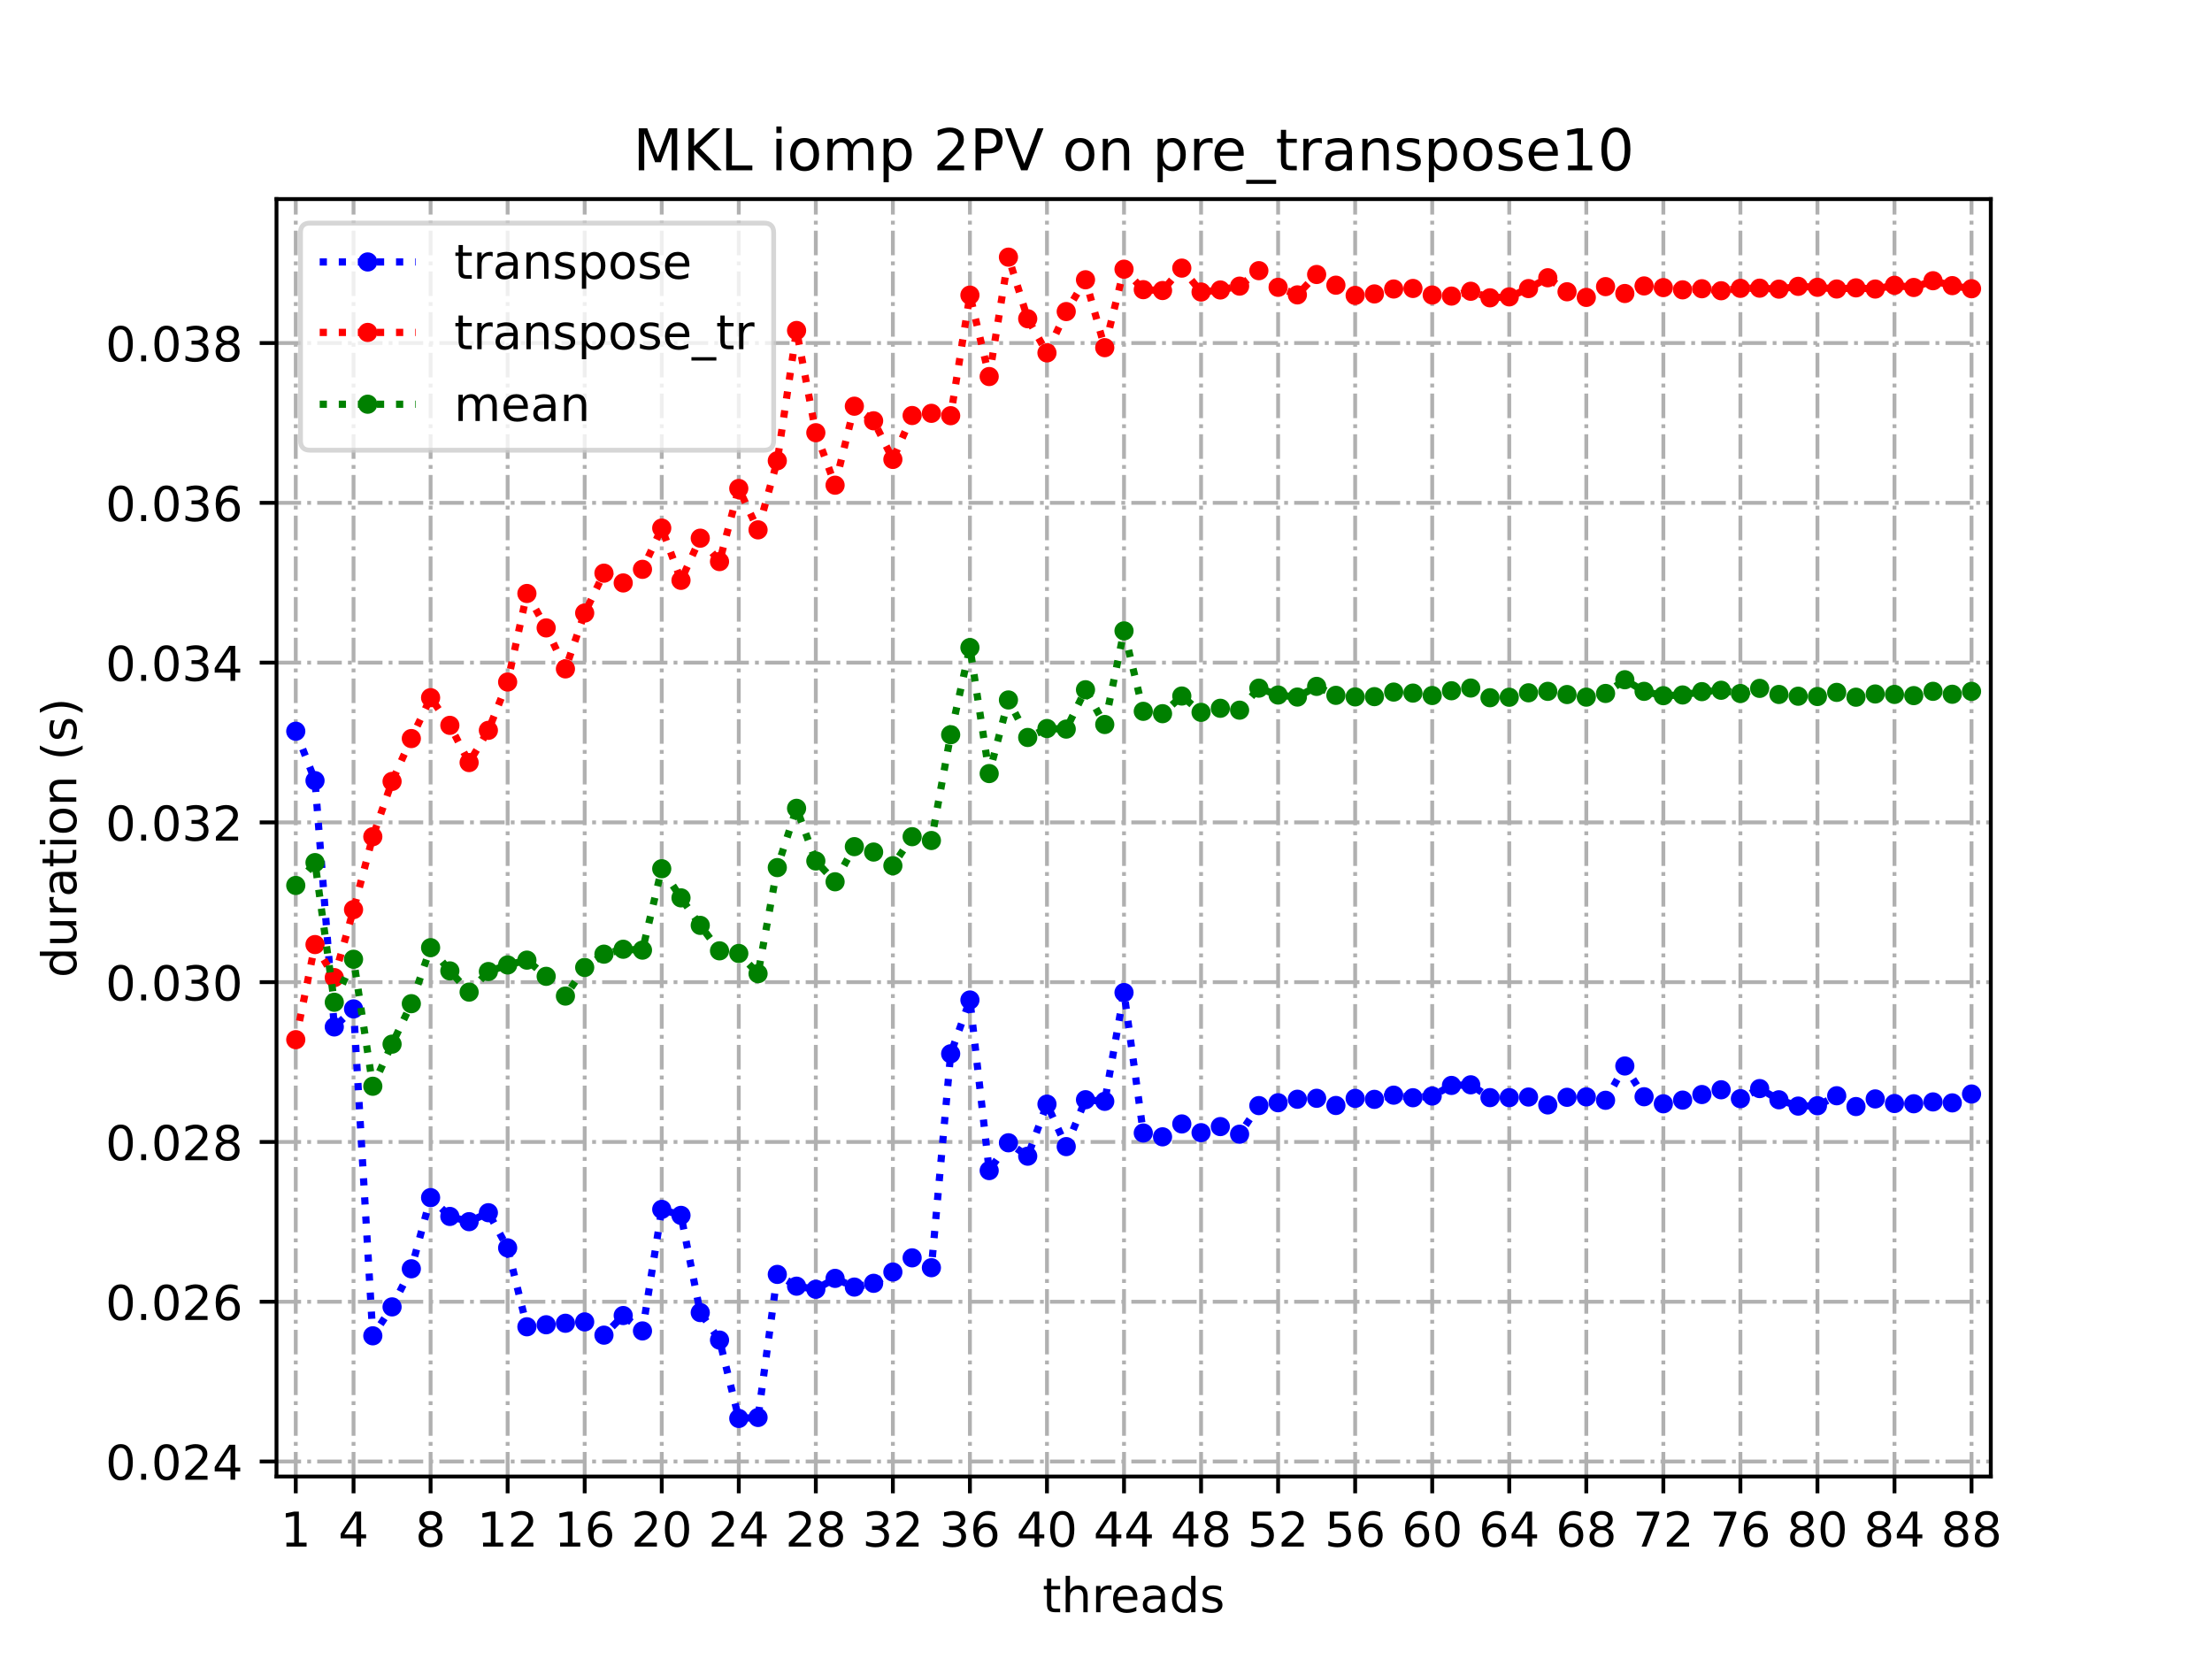 <?xml version="1.0" encoding="utf-8" standalone="no"?>
<!DOCTYPE svg PUBLIC "-//W3C//DTD SVG 1.1//EN"
  "http://www.w3.org/Graphics/SVG/1.1/DTD/svg11.dtd">
<!-- Created with matplotlib (https://matplotlib.org/) -->
<svg height="345.6pt" version="1.1" viewBox="0 0 460.8 345.6" width="460.8pt" xmlns="http://www.w3.org/2000/svg" xmlns:xlink="http://www.w3.org/1999/xlink">
 <defs>
  <style type="text/css">
*{stroke-linecap:butt;stroke-linejoin:round;}
  </style>
 </defs>
 <g id="figure_1">
  <g id="patch_1">
   <path d="M 0 345.6 
L 460.8 345.6 
L 460.8 0 
L 0 0 
z
" style="fill:#ffffff;"/>
  </g>
  <g id="axes_1">
   <g id="patch_2">
    <path d="M 57.6 307.584 
L 414.72 307.584 
L 414.72 41.472 
L 57.6 41.472 
z
" style="fill:#ffffff;"/>
   </g>
   <g id="matplotlib.axis_1">
    <g id="xtick_1">
     <g id="line2d_1">
      <path clip-path="url(#p5a8ed15de3)" d="M 61.613 307.584 
L 61.613 41.472 
" style="fill:none;stroke:#b0b0b0;stroke-dasharray:5.12,1.28,0.8,1.28;stroke-dashoffset:0;stroke-width:0.8;"/>
     </g>
     <g id="line2d_2">
      <defs>
       <path d="M 0 0 
L 0 3.5 
" id="m6badb2b6de" style="stroke:#000000;stroke-width:0.8;"/>
      </defs>
      <g>
       <use style="stroke:#000000;stroke-width:0.8;" x="61.613" xlink:href="#m6badb2b6de" y="307.584"/>
      </g>
     </g>
     <g id="text_1">
      <!-- 1 -->
      <defs>
       <path d="M 12.406 8.297 
L 28.516 8.297 
L 28.516 63.922 
L 10.984 60.406 
L 10.984 69.391 
L 28.422 72.906 
L 38.281 72.906 
L 38.281 8.297 
L 54.391 8.297 
L 54.391 0 
L 12.406 0 
z
" id="DejaVuSans-49"/>
      </defs>
      <g transform="translate(58.431 322.182)scale(0.1 -0.1)">
       <use xlink:href="#DejaVuSans-49"/>
      </g>
     </g>
    </g>
    <g id="xtick_2">
     <g id="line2d_3">
      <path clip-path="url(#p5a8ed15de3)" d="M 73.65 307.584 
L 73.65 41.472 
" style="fill:none;stroke:#b0b0b0;stroke-dasharray:5.12,1.28,0.8,1.28;stroke-dashoffset:0;stroke-width:0.8;"/>
     </g>
     <g id="line2d_4">
      <g>
       <use style="stroke:#000000;stroke-width:0.8;" x="73.65" xlink:href="#m6badb2b6de" y="307.584"/>
      </g>
     </g>
     <g id="text_2">
      <!-- 4 -->
      <defs>
       <path d="M 37.797 64.312 
L 12.891 25.391 
L 37.797 25.391 
z
M 35.203 72.906 
L 47.609 72.906 
L 47.609 25.391 
L 58.016 25.391 
L 58.016 17.188 
L 47.609 17.188 
L 47.609 0 
L 37.797 0 
L 37.797 17.188 
L 4.891 17.188 
L 4.891 26.703 
z
" id="DejaVuSans-52"/>
      </defs>
      <g transform="translate(70.469 322.182)scale(0.1 -0.1)">
       <use xlink:href="#DejaVuSans-52"/>
      </g>
     </g>
    </g>
    <g id="xtick_3">
     <g id="line2d_5">
      <path clip-path="url(#p5a8ed15de3)" d="M 89.701 307.584 
L 89.701 41.472 
" style="fill:none;stroke:#b0b0b0;stroke-dasharray:5.12,1.28,0.8,1.28;stroke-dashoffset:0;stroke-width:0.8;"/>
     </g>
     <g id="line2d_6">
      <g>
       <use style="stroke:#000000;stroke-width:0.8;" x="89.701" xlink:href="#m6badb2b6de" y="307.584"/>
      </g>
     </g>
     <g id="text_3">
      <!-- 8 -->
      <defs>
       <path d="M 31.781 34.625 
Q 24.75 34.625 20.719 30.859 
Q 16.703 27.094 16.703 20.516 
Q 16.703 13.922 20.719 10.156 
Q 24.75 6.391 31.781 6.391 
Q 38.812 6.391 42.859 10.172 
Q 46.922 13.969 46.922 20.516 
Q 46.922 27.094 42.891 30.859 
Q 38.875 34.625 31.781 34.625 
z
M 21.922 38.812 
Q 15.578 40.375 12.031 44.719 
Q 8.5 49.078 8.5 55.328 
Q 8.5 64.062 14.719 69.141 
Q 20.953 74.219 31.781 74.219 
Q 42.672 74.219 48.875 69.141 
Q 55.078 64.062 55.078 55.328 
Q 55.078 49.078 51.531 44.719 
Q 48 40.375 41.703 38.812 
Q 48.828 37.156 52.797 32.312 
Q 56.781 27.484 56.781 20.516 
Q 56.781 9.906 50.312 4.234 
Q 43.844 -1.422 31.781 -1.422 
Q 19.734 -1.422 13.25 4.234 
Q 6.781 9.906 6.781 20.516 
Q 6.781 27.484 10.781 32.312 
Q 14.797 37.156 21.922 38.812 
z
M 18.312 54.391 
Q 18.312 48.734 21.844 45.562 
Q 25.391 42.391 31.781 42.391 
Q 38.141 42.391 41.719 45.562 
Q 45.312 48.734 45.312 54.391 
Q 45.312 60.062 41.719 63.234 
Q 38.141 66.406 31.781 66.406 
Q 25.391 66.406 21.844 63.234 
Q 18.312 60.062 18.312 54.391 
z
" id="DejaVuSans-56"/>
      </defs>
      <g transform="translate(86.519 322.182)scale(0.1 -0.1)">
       <use xlink:href="#DejaVuSans-56"/>
      </g>
     </g>
    </g>
    <g id="xtick_4">
     <g id="line2d_7">
      <path clip-path="url(#p5a8ed15de3)" d="M 105.751 307.584 
L 105.751 41.472 
" style="fill:none;stroke:#b0b0b0;stroke-dasharray:5.12,1.28,0.8,1.28;stroke-dashoffset:0;stroke-width:0.8;"/>
     </g>
     <g id="line2d_8">
      <g>
       <use style="stroke:#000000;stroke-width:0.8;" x="105.751" xlink:href="#m6badb2b6de" y="307.584"/>
      </g>
     </g>
     <g id="text_4">
      <!-- 12 -->
      <defs>
       <path d="M 19.188 8.297 
L 53.609 8.297 
L 53.609 0 
L 7.328 0 
L 7.328 8.297 
Q 12.938 14.109 22.625 23.891 
Q 32.328 33.688 34.812 36.531 
Q 39.547 41.844 41.422 45.531 
Q 43.312 49.219 43.312 52.781 
Q 43.312 58.594 39.234 62.25 
Q 35.156 65.922 28.609 65.922 
Q 23.969 65.922 18.812 64.312 
Q 13.672 62.703 7.812 59.422 
L 7.812 69.391 
Q 13.766 71.781 18.938 73 
Q 24.125 74.219 28.422 74.219 
Q 39.75 74.219 46.484 68.547 
Q 53.219 62.891 53.219 53.422 
Q 53.219 48.922 51.531 44.891 
Q 49.859 40.875 45.406 35.406 
Q 44.188 33.984 37.641 27.219 
Q 31.109 20.453 19.188 8.297 
z
" id="DejaVuSans-50"/>
      </defs>
      <g transform="translate(99.389 322.182)scale(0.1 -0.1)">
       <use xlink:href="#DejaVuSans-49"/>
       <use x="63.623" xlink:href="#DejaVuSans-50"/>
      </g>
     </g>
    </g>
    <g id="xtick_5">
     <g id="line2d_9">
      <path clip-path="url(#p5a8ed15de3)" d="M 121.801 307.584 
L 121.801 41.472 
" style="fill:none;stroke:#b0b0b0;stroke-dasharray:5.12,1.28,0.8,1.28;stroke-dashoffset:0;stroke-width:0.8;"/>
     </g>
     <g id="line2d_10">
      <g>
       <use style="stroke:#000000;stroke-width:0.8;" x="121.801" xlink:href="#m6badb2b6de" y="307.584"/>
      </g>
     </g>
     <g id="text_5">
      <!-- 16 -->
      <defs>
       <path d="M 33.016 40.375 
Q 26.375 40.375 22.484 35.828 
Q 18.609 31.297 18.609 23.391 
Q 18.609 15.531 22.484 10.953 
Q 26.375 6.391 33.016 6.391 
Q 39.656 6.391 43.531 10.953 
Q 47.406 15.531 47.406 23.391 
Q 47.406 31.297 43.531 35.828 
Q 39.656 40.375 33.016 40.375 
z
M 52.594 71.297 
L 52.594 62.312 
Q 48.875 64.062 45.094 64.984 
Q 41.312 65.922 37.594 65.922 
Q 27.828 65.922 22.672 59.328 
Q 17.531 52.734 16.797 39.406 
Q 19.672 43.656 24.016 45.922 
Q 28.375 48.188 33.594 48.188 
Q 44.578 48.188 50.953 41.516 
Q 57.328 34.859 57.328 23.391 
Q 57.328 12.156 50.688 5.359 
Q 44.047 -1.422 33.016 -1.422 
Q 20.359 -1.422 13.672 8.266 
Q 6.984 17.969 6.984 36.375 
Q 6.984 53.656 15.188 63.938 
Q 23.391 74.219 37.203 74.219 
Q 40.922 74.219 44.703 73.484 
Q 48.484 72.75 52.594 71.297 
z
" id="DejaVuSans-54"/>
      </defs>
      <g transform="translate(115.439 322.182)scale(0.1 -0.1)">
       <use xlink:href="#DejaVuSans-49"/>
       <use x="63.623" xlink:href="#DejaVuSans-54"/>
      </g>
     </g>
    </g>
    <g id="xtick_6">
     <g id="line2d_11">
      <path clip-path="url(#p5a8ed15de3)" d="M 137.852 307.584 
L 137.852 41.472 
" style="fill:none;stroke:#b0b0b0;stroke-dasharray:5.12,1.28,0.8,1.28;stroke-dashoffset:0;stroke-width:0.8;"/>
     </g>
     <g id="line2d_12">
      <g>
       <use style="stroke:#000000;stroke-width:0.8;" x="137.852" xlink:href="#m6badb2b6de" y="307.584"/>
      </g>
     </g>
     <g id="text_6">
      <!-- 20 -->
      <defs>
       <path d="M 31.781 66.406 
Q 24.172 66.406 20.328 58.906 
Q 16.5 51.422 16.5 36.375 
Q 16.5 21.391 20.328 13.891 
Q 24.172 6.391 31.781 6.391 
Q 39.453 6.391 43.281 13.891 
Q 47.125 21.391 47.125 36.375 
Q 47.125 51.422 43.281 58.906 
Q 39.453 66.406 31.781 66.406 
z
M 31.781 74.219 
Q 44.047 74.219 50.516 64.516 
Q 56.984 54.828 56.984 36.375 
Q 56.984 17.969 50.516 8.266 
Q 44.047 -1.422 31.781 -1.422 
Q 19.531 -1.422 13.062 8.266 
Q 6.594 17.969 6.594 36.375 
Q 6.594 54.828 13.062 64.516 
Q 19.531 74.219 31.781 74.219 
z
" id="DejaVuSans-48"/>
      </defs>
      <g transform="translate(131.489 322.182)scale(0.1 -0.1)">
       <use xlink:href="#DejaVuSans-50"/>
       <use x="63.623" xlink:href="#DejaVuSans-48"/>
      </g>
     </g>
    </g>
    <g id="xtick_7">
     <g id="line2d_13">
      <path clip-path="url(#p5a8ed15de3)" d="M 153.902 307.584 
L 153.902 41.472 
" style="fill:none;stroke:#b0b0b0;stroke-dasharray:5.12,1.28,0.8,1.28;stroke-dashoffset:0;stroke-width:0.8;"/>
     </g>
     <g id="line2d_14">
      <g>
       <use style="stroke:#000000;stroke-width:0.8;" x="153.902" xlink:href="#m6badb2b6de" y="307.584"/>
      </g>
     </g>
     <g id="text_7">
      <!-- 24 -->
      <g transform="translate(147.54 322.182)scale(0.1 -0.1)">
       <use xlink:href="#DejaVuSans-50"/>
       <use x="63.623" xlink:href="#DejaVuSans-52"/>
      </g>
     </g>
    </g>
    <g id="xtick_8">
     <g id="line2d_15">
      <path clip-path="url(#p5a8ed15de3)" d="M 169.952 307.584 
L 169.952 41.472 
" style="fill:none;stroke:#b0b0b0;stroke-dasharray:5.12,1.28,0.8,1.28;stroke-dashoffset:0;stroke-width:0.8;"/>
     </g>
     <g id="line2d_16">
      <g>
       <use style="stroke:#000000;stroke-width:0.8;" x="169.952" xlink:href="#m6badb2b6de" y="307.584"/>
      </g>
     </g>
     <g id="text_8">
      <!-- 28 -->
      <g transform="translate(163.59 322.182)scale(0.1 -0.1)">
       <use xlink:href="#DejaVuSans-50"/>
       <use x="63.623" xlink:href="#DejaVuSans-56"/>
      </g>
     </g>
    </g>
    <g id="xtick_9">
     <g id="line2d_17">
      <path clip-path="url(#p5a8ed15de3)" d="M 186.003 307.584 
L 186.003 41.472 
" style="fill:none;stroke:#b0b0b0;stroke-dasharray:5.12,1.28,0.8,1.28;stroke-dashoffset:0;stroke-width:0.8;"/>
     </g>
     <g id="line2d_18">
      <g>
       <use style="stroke:#000000;stroke-width:0.8;" x="186.003" xlink:href="#m6badb2b6de" y="307.584"/>
      </g>
     </g>
     <g id="text_9">
      <!-- 32 -->
      <defs>
       <path d="M 40.578 39.312 
Q 47.656 37.797 51.625 33 
Q 55.609 28.219 55.609 21.188 
Q 55.609 10.406 48.188 4.484 
Q 40.766 -1.422 27.094 -1.422 
Q 22.516 -1.422 17.656 -0.516 
Q 12.797 0.391 7.625 2.203 
L 7.625 11.719 
Q 11.719 9.328 16.594 8.109 
Q 21.484 6.891 26.812 6.891 
Q 36.078 6.891 40.938 10.547 
Q 45.797 14.203 45.797 21.188 
Q 45.797 27.641 41.281 31.266 
Q 36.766 34.906 28.719 34.906 
L 20.219 34.906 
L 20.219 43.016 
L 29.109 43.016 
Q 36.375 43.016 40.234 45.922 
Q 44.094 48.828 44.094 54.297 
Q 44.094 59.906 40.109 62.906 
Q 36.141 65.922 28.719 65.922 
Q 24.656 65.922 20.016 65.031 
Q 15.375 64.156 9.812 62.312 
L 9.812 71.094 
Q 15.438 72.656 20.344 73.438 
Q 25.25 74.219 29.594 74.219 
Q 40.828 74.219 47.359 69.109 
Q 53.906 64.016 53.906 55.328 
Q 53.906 49.266 50.438 45.094 
Q 46.969 40.922 40.578 39.312 
z
" id="DejaVuSans-51"/>
      </defs>
      <g transform="translate(179.64 322.182)scale(0.1 -0.1)">
       <use xlink:href="#DejaVuSans-51"/>
       <use x="63.623" xlink:href="#DejaVuSans-50"/>
      </g>
     </g>
    </g>
    <g id="xtick_10">
     <g id="line2d_19">
      <path clip-path="url(#p5a8ed15de3)" d="M 202.053 307.584 
L 202.053 41.472 
" style="fill:none;stroke:#b0b0b0;stroke-dasharray:5.12,1.28,0.8,1.28;stroke-dashoffset:0;stroke-width:0.8;"/>
     </g>
     <g id="line2d_20">
      <g>
       <use style="stroke:#000000;stroke-width:0.8;" x="202.053" xlink:href="#m6badb2b6de" y="307.584"/>
      </g>
     </g>
     <g id="text_10">
      <!-- 36 -->
      <g transform="translate(195.691 322.182)scale(0.1 -0.1)">
       <use xlink:href="#DejaVuSans-51"/>
       <use x="63.623" xlink:href="#DejaVuSans-54"/>
      </g>
     </g>
    </g>
    <g id="xtick_11">
     <g id="line2d_21">
      <path clip-path="url(#p5a8ed15de3)" d="M 218.103 307.584 
L 218.103 41.472 
" style="fill:none;stroke:#b0b0b0;stroke-dasharray:5.12,1.28,0.8,1.28;stroke-dashoffset:0;stroke-width:0.8;"/>
     </g>
     <g id="line2d_22">
      <g>
       <use style="stroke:#000000;stroke-width:0.8;" x="218.103" xlink:href="#m6badb2b6de" y="307.584"/>
      </g>
     </g>
     <g id="text_11">
      <!-- 40 -->
      <g transform="translate(211.741 322.182)scale(0.1 -0.1)">
       <use xlink:href="#DejaVuSans-52"/>
       <use x="63.623" xlink:href="#DejaVuSans-48"/>
      </g>
     </g>
    </g>
    <g id="xtick_12">
     <g id="line2d_23">
      <path clip-path="url(#p5a8ed15de3)" d="M 234.154 307.584 
L 234.154 41.472 
" style="fill:none;stroke:#b0b0b0;stroke-dasharray:5.12,1.28,0.8,1.28;stroke-dashoffset:0;stroke-width:0.8;"/>
     </g>
     <g id="line2d_24">
      <g>
       <use style="stroke:#000000;stroke-width:0.8;" x="234.154" xlink:href="#m6badb2b6de" y="307.584"/>
      </g>
     </g>
     <g id="text_12">
      <!-- 44 -->
      <g transform="translate(227.791 322.182)scale(0.1 -0.1)">
       <use xlink:href="#DejaVuSans-52"/>
       <use x="63.623" xlink:href="#DejaVuSans-52"/>
      </g>
     </g>
    </g>
    <g id="xtick_13">
     <g id="line2d_25">
      <path clip-path="url(#p5a8ed15de3)" d="M 250.204 307.584 
L 250.204 41.472 
" style="fill:none;stroke:#b0b0b0;stroke-dasharray:5.12,1.28,0.8,1.28;stroke-dashoffset:0;stroke-width:0.8;"/>
     </g>
     <g id="line2d_26">
      <g>
       <use style="stroke:#000000;stroke-width:0.8;" x="250.204" xlink:href="#m6badb2b6de" y="307.584"/>
      </g>
     </g>
     <g id="text_13">
      <!-- 48 -->
      <g transform="translate(243.842 322.182)scale(0.1 -0.1)">
       <use xlink:href="#DejaVuSans-52"/>
       <use x="63.623" xlink:href="#DejaVuSans-56"/>
      </g>
     </g>
    </g>
    <g id="xtick_14">
     <g id="line2d_27">
      <path clip-path="url(#p5a8ed15de3)" d="M 266.254 307.584 
L 266.254 41.472 
" style="fill:none;stroke:#b0b0b0;stroke-dasharray:5.12,1.28,0.8,1.28;stroke-dashoffset:0;stroke-width:0.8;"/>
     </g>
     <g id="line2d_28">
      <g>
       <use style="stroke:#000000;stroke-width:0.8;" x="266.254" xlink:href="#m6badb2b6de" y="307.584"/>
      </g>
     </g>
     <g id="text_14">
      <!-- 52 -->
      <defs>
       <path d="M 10.797 72.906 
L 49.516 72.906 
L 49.516 64.594 
L 19.828 64.594 
L 19.828 46.734 
Q 21.969 47.469 24.109 47.828 
Q 26.266 48.188 28.422 48.188 
Q 40.625 48.188 47.75 41.5 
Q 54.891 34.812 54.891 23.391 
Q 54.891 11.625 47.562 5.094 
Q 40.234 -1.422 26.906 -1.422 
Q 22.312 -1.422 17.547 -0.641 
Q 12.797 0.141 7.719 1.703 
L 7.719 11.625 
Q 12.109 9.234 16.797 8.062 
Q 21.484 6.891 26.703 6.891 
Q 35.156 6.891 40.078 11.328 
Q 45.016 15.766 45.016 23.391 
Q 45.016 31 40.078 35.438 
Q 35.156 39.891 26.703 39.891 
Q 22.75 39.891 18.812 39.016 
Q 14.891 38.141 10.797 36.281 
z
" id="DejaVuSans-53"/>
      </defs>
      <g transform="translate(259.892 322.182)scale(0.1 -0.1)">
       <use xlink:href="#DejaVuSans-53"/>
       <use x="63.623" xlink:href="#DejaVuSans-50"/>
      </g>
     </g>
    </g>
    <g id="xtick_15">
     <g id="line2d_29">
      <path clip-path="url(#p5a8ed15de3)" d="M 282.305 307.584 
L 282.305 41.472 
" style="fill:none;stroke:#b0b0b0;stroke-dasharray:5.12,1.28,0.8,1.28;stroke-dashoffset:0;stroke-width:0.8;"/>
     </g>
     <g id="line2d_30">
      <g>
       <use style="stroke:#000000;stroke-width:0.8;" x="282.305" xlink:href="#m6badb2b6de" y="307.584"/>
      </g>
     </g>
     <g id="text_15">
      <!-- 56 -->
      <g transform="translate(275.942 322.182)scale(0.1 -0.1)">
       <use xlink:href="#DejaVuSans-53"/>
       <use x="63.623" xlink:href="#DejaVuSans-54"/>
      </g>
     </g>
    </g>
    <g id="xtick_16">
     <g id="line2d_31">
      <path clip-path="url(#p5a8ed15de3)" d="M 298.355 307.584 
L 298.355 41.472 
" style="fill:none;stroke:#b0b0b0;stroke-dasharray:5.12,1.28,0.8,1.28;stroke-dashoffset:0;stroke-width:0.8;"/>
     </g>
     <g id="line2d_32">
      <g>
       <use style="stroke:#000000;stroke-width:0.8;" x="298.355" xlink:href="#m6badb2b6de" y="307.584"/>
      </g>
     </g>
     <g id="text_16">
      <!-- 60 -->
      <g transform="translate(291.993 322.182)scale(0.1 -0.1)">
       <use xlink:href="#DejaVuSans-54"/>
       <use x="63.623" xlink:href="#DejaVuSans-48"/>
      </g>
     </g>
    </g>
    <g id="xtick_17">
     <g id="line2d_33">
      <path clip-path="url(#p5a8ed15de3)" d="M 314.405 307.584 
L 314.405 41.472 
" style="fill:none;stroke:#b0b0b0;stroke-dasharray:5.12,1.28,0.8,1.28;stroke-dashoffset:0;stroke-width:0.8;"/>
     </g>
     <g id="line2d_34">
      <g>
       <use style="stroke:#000000;stroke-width:0.8;" x="314.405" xlink:href="#m6badb2b6de" y="307.584"/>
      </g>
     </g>
     <g id="text_17">
      <!-- 64 -->
      <g transform="translate(308.043 322.182)scale(0.1 -0.1)">
       <use xlink:href="#DejaVuSans-54"/>
       <use x="63.623" xlink:href="#DejaVuSans-52"/>
      </g>
     </g>
    </g>
    <g id="xtick_18">
     <g id="line2d_35">
      <path clip-path="url(#p5a8ed15de3)" d="M 330.456 307.584 
L 330.456 41.472 
" style="fill:none;stroke:#b0b0b0;stroke-dasharray:5.12,1.28,0.8,1.28;stroke-dashoffset:0;stroke-width:0.8;"/>
     </g>
     <g id="line2d_36">
      <g>
       <use style="stroke:#000000;stroke-width:0.8;" x="330.456" xlink:href="#m6badb2b6de" y="307.584"/>
      </g>
     </g>
     <g id="text_18">
      <!-- 68 -->
      <g transform="translate(324.093 322.182)scale(0.1 -0.1)">
       <use xlink:href="#DejaVuSans-54"/>
       <use x="63.623" xlink:href="#DejaVuSans-56"/>
      </g>
     </g>
    </g>
    <g id="xtick_19">
     <g id="line2d_37">
      <path clip-path="url(#p5a8ed15de3)" d="M 346.506 307.584 
L 346.506 41.472 
" style="fill:none;stroke:#b0b0b0;stroke-dasharray:5.12,1.28,0.8,1.28;stroke-dashoffset:0;stroke-width:0.8;"/>
     </g>
     <g id="line2d_38">
      <g>
       <use style="stroke:#000000;stroke-width:0.8;" x="346.506" xlink:href="#m6badb2b6de" y="307.584"/>
      </g>
     </g>
     <g id="text_19">
      <!-- 72 -->
      <defs>
       <path d="M 8.203 72.906 
L 55.078 72.906 
L 55.078 68.703 
L 28.609 0 
L 18.312 0 
L 43.219 64.594 
L 8.203 64.594 
z
" id="DejaVuSans-55"/>
      </defs>
      <g transform="translate(340.144 322.182)scale(0.1 -0.1)">
       <use xlink:href="#DejaVuSans-55"/>
       <use x="63.623" xlink:href="#DejaVuSans-50"/>
      </g>
     </g>
    </g>
    <g id="xtick_20">
     <g id="line2d_39">
      <path clip-path="url(#p5a8ed15de3)" d="M 362.556 307.584 
L 362.556 41.472 
" style="fill:none;stroke:#b0b0b0;stroke-dasharray:5.12,1.28,0.8,1.28;stroke-dashoffset:0;stroke-width:0.8;"/>
     </g>
     <g id="line2d_40">
      <g>
       <use style="stroke:#000000;stroke-width:0.8;" x="362.556" xlink:href="#m6badb2b6de" y="307.584"/>
      </g>
     </g>
     <g id="text_20">
      <!-- 76 -->
      <g transform="translate(356.194 322.182)scale(0.1 -0.1)">
       <use xlink:href="#DejaVuSans-55"/>
       <use x="63.623" xlink:href="#DejaVuSans-54"/>
      </g>
     </g>
    </g>
    <g id="xtick_21">
     <g id="line2d_41">
      <path clip-path="url(#p5a8ed15de3)" d="M 378.607 307.584 
L 378.607 41.472 
" style="fill:none;stroke:#b0b0b0;stroke-dasharray:5.12,1.28,0.8,1.28;stroke-dashoffset:0;stroke-width:0.8;"/>
     </g>
     <g id="line2d_42">
      <g>
       <use style="stroke:#000000;stroke-width:0.8;" x="378.607" xlink:href="#m6badb2b6de" y="307.584"/>
      </g>
     </g>
     <g id="text_21">
      <!-- 80 -->
      <g transform="translate(372.244 322.182)scale(0.1 -0.1)">
       <use xlink:href="#DejaVuSans-56"/>
       <use x="63.623" xlink:href="#DejaVuSans-48"/>
      </g>
     </g>
    </g>
    <g id="xtick_22">
     <g id="line2d_43">
      <path clip-path="url(#p5a8ed15de3)" d="M 394.657 307.584 
L 394.657 41.472 
" style="fill:none;stroke:#b0b0b0;stroke-dasharray:5.12,1.28,0.8,1.28;stroke-dashoffset:0;stroke-width:0.8;"/>
     </g>
     <g id="line2d_44">
      <g>
       <use style="stroke:#000000;stroke-width:0.8;" x="394.657" xlink:href="#m6badb2b6de" y="307.584"/>
      </g>
     </g>
     <g id="text_22">
      <!-- 84 -->
      <g transform="translate(388.295 322.182)scale(0.1 -0.1)">
       <use xlink:href="#DejaVuSans-56"/>
       <use x="63.623" xlink:href="#DejaVuSans-52"/>
      </g>
     </g>
    </g>
    <g id="xtick_23">
     <g id="line2d_45">
      <path clip-path="url(#p5a8ed15de3)" d="M 410.707 307.584 
L 410.707 41.472 
" style="fill:none;stroke:#b0b0b0;stroke-dasharray:5.12,1.28,0.8,1.28;stroke-dashoffset:0;stroke-width:0.8;"/>
     </g>
     <g id="line2d_46">
      <g>
       <use style="stroke:#000000;stroke-width:0.8;" x="410.707" xlink:href="#m6badb2b6de" y="307.584"/>
      </g>
     </g>
     <g id="text_23">
      <!-- 88 -->
      <g transform="translate(404.345 322.182)scale(0.1 -0.1)">
       <use xlink:href="#DejaVuSans-56"/>
       <use x="63.623" xlink:href="#DejaVuSans-56"/>
      </g>
     </g>
    </g>
    <g id="text_24">
     <!-- threads -->
     <defs>
      <path d="M 18.312 70.219 
L 18.312 54.688 
L 36.812 54.688 
L 36.812 47.703 
L 18.312 47.703 
L 18.312 18.016 
Q 18.312 11.328 20.141 9.422 
Q 21.969 7.516 27.594 7.516 
L 36.812 7.516 
L 36.812 0 
L 27.594 0 
Q 17.188 0 13.234 3.875 
Q 9.281 7.766 9.281 18.016 
L 9.281 47.703 
L 2.688 47.703 
L 2.688 54.688 
L 9.281 54.688 
L 9.281 70.219 
z
" id="DejaVuSans-116"/>
      <path d="M 54.891 33.016 
L 54.891 0 
L 45.906 0 
L 45.906 32.719 
Q 45.906 40.484 42.875 44.328 
Q 39.844 48.188 33.797 48.188 
Q 26.516 48.188 22.312 43.547 
Q 18.109 38.922 18.109 30.906 
L 18.109 0 
L 9.078 0 
L 9.078 75.984 
L 18.109 75.984 
L 18.109 46.188 
Q 21.344 51.125 25.703 53.562 
Q 30.078 56 35.797 56 
Q 45.219 56 50.047 50.172 
Q 54.891 44.344 54.891 33.016 
z
" id="DejaVuSans-104"/>
      <path d="M 41.109 46.297 
Q 39.594 47.172 37.812 47.578 
Q 36.031 48 33.891 48 
Q 26.266 48 22.188 43.047 
Q 18.109 38.094 18.109 28.812 
L 18.109 0 
L 9.078 0 
L 9.078 54.688 
L 18.109 54.688 
L 18.109 46.188 
Q 20.953 51.172 25.484 53.578 
Q 30.031 56 36.531 56 
Q 37.453 56 38.578 55.875 
Q 39.703 55.766 41.062 55.516 
z
" id="DejaVuSans-114"/>
      <path d="M 56.203 29.594 
L 56.203 25.203 
L 14.891 25.203 
Q 15.484 15.922 20.484 11.062 
Q 25.484 6.203 34.422 6.203 
Q 39.594 6.203 44.453 7.469 
Q 49.312 8.734 54.109 11.281 
L 54.109 2.781 
Q 49.266 0.734 44.188 -0.344 
Q 39.109 -1.422 33.891 -1.422 
Q 20.797 -1.422 13.156 6.188 
Q 5.516 13.812 5.516 26.812 
Q 5.516 40.234 12.766 48.109 
Q 20.016 56 32.328 56 
Q 43.359 56 49.781 48.891 
Q 56.203 41.797 56.203 29.594 
z
M 47.219 32.234 
Q 47.125 39.594 43.094 43.984 
Q 39.062 48.391 32.422 48.391 
Q 24.906 48.391 20.391 44.141 
Q 15.875 39.891 15.188 32.172 
z
" id="DejaVuSans-101"/>
      <path d="M 34.281 27.484 
Q 23.391 27.484 19.188 25 
Q 14.984 22.516 14.984 16.5 
Q 14.984 11.719 18.141 8.906 
Q 21.297 6.109 26.703 6.109 
Q 34.188 6.109 38.703 11.406 
Q 43.219 16.703 43.219 25.484 
L 43.219 27.484 
z
M 52.203 31.203 
L 52.203 0 
L 43.219 0 
L 43.219 8.297 
Q 40.141 3.328 35.547 0.953 
Q 30.953 -1.422 24.312 -1.422 
Q 15.922 -1.422 10.953 3.297 
Q 6 8.016 6 15.922 
Q 6 25.141 12.172 29.828 
Q 18.359 34.516 30.609 34.516 
L 43.219 34.516 
L 43.219 35.406 
Q 43.219 41.609 39.141 45 
Q 35.062 48.391 27.688 48.391 
Q 23 48.391 18.547 47.266 
Q 14.109 46.141 10.016 43.891 
L 10.016 52.203 
Q 14.938 54.109 19.578 55.047 
Q 24.219 56 28.609 56 
Q 40.484 56 46.344 49.844 
Q 52.203 43.703 52.203 31.203 
z
" id="DejaVuSans-97"/>
      <path d="M 45.406 46.391 
L 45.406 75.984 
L 54.391 75.984 
L 54.391 0 
L 45.406 0 
L 45.406 8.203 
Q 42.578 3.328 38.25 0.953 
Q 33.938 -1.422 27.875 -1.422 
Q 17.969 -1.422 11.734 6.484 
Q 5.516 14.406 5.516 27.297 
Q 5.516 40.188 11.734 48.094 
Q 17.969 56 27.875 56 
Q 33.938 56 38.25 53.625 
Q 42.578 51.266 45.406 46.391 
z
M 14.797 27.297 
Q 14.797 17.391 18.875 11.75 
Q 22.953 6.109 30.078 6.109 
Q 37.203 6.109 41.297 11.75 
Q 45.406 17.391 45.406 27.297 
Q 45.406 37.203 41.297 42.844 
Q 37.203 48.484 30.078 48.484 
Q 22.953 48.484 18.875 42.844 
Q 14.797 37.203 14.797 27.297 
z
" id="DejaVuSans-100"/>
      <path d="M 44.281 53.078 
L 44.281 44.578 
Q 40.484 46.531 36.375 47.5 
Q 32.281 48.484 27.875 48.484 
Q 21.188 48.484 17.844 46.438 
Q 14.5 44.391 14.5 40.281 
Q 14.5 37.156 16.891 35.375 
Q 19.281 33.594 26.516 31.984 
L 29.594 31.297 
Q 39.156 29.25 43.188 25.516 
Q 47.219 21.781 47.219 15.094 
Q 47.219 7.469 41.188 3.016 
Q 35.156 -1.422 24.609 -1.422 
Q 20.219 -1.422 15.453 -0.562 
Q 10.688 0.297 5.422 2 
L 5.422 11.281 
Q 10.406 8.688 15.234 7.391 
Q 20.062 6.109 24.812 6.109 
Q 31.156 6.109 34.562 8.281 
Q 37.984 10.453 37.984 14.406 
Q 37.984 18.062 35.516 20.016 
Q 33.062 21.969 24.703 23.781 
L 21.578 24.516 
Q 13.234 26.266 9.516 29.906 
Q 5.812 33.547 5.812 39.891 
Q 5.812 47.609 11.281 51.797 
Q 16.75 56 26.812 56 
Q 31.781 56 36.172 55.266 
Q 40.578 54.547 44.281 53.078 
z
" id="DejaVuSans-115"/>
     </defs>
     <g transform="translate(217.169 335.861)scale(0.1 -0.1)">
      <use xlink:href="#DejaVuSans-116"/>
      <use x="39.209" xlink:href="#DejaVuSans-104"/>
      <use x="102.588" xlink:href="#DejaVuSans-114"/>
      <use x="141.451" xlink:href="#DejaVuSans-101"/>
      <use x="202.975" xlink:href="#DejaVuSans-97"/>
      <use x="264.254" xlink:href="#DejaVuSans-100"/>
      <use x="327.73" xlink:href="#DejaVuSans-115"/>
     </g>
    </g>
   </g>
   <g id="matplotlib.axis_2">
    <g id="ytick_1">
     <g id="line2d_47">
      <path clip-path="url(#p5a8ed15de3)" d="M 57.6 304.458 
L 414.72 304.458 
" style="fill:none;stroke:#b0b0b0;stroke-dasharray:5.12,1.28,0.8,1.28;stroke-dashoffset:0;stroke-width:0.8;"/>
     </g>
     <g id="line2d_48">
      <defs>
       <path d="M 0 0 
L -3.5 0 
" id="me51d915446" style="stroke:#000000;stroke-width:0.8;"/>
      </defs>
      <g>
       <use style="stroke:#000000;stroke-width:0.8;" x="57.6" xlink:href="#me51d915446" y="304.458"/>
      </g>
     </g>
     <g id="text_25">
      <!-- 0.024 -->
      <defs>
       <path d="M 10.688 12.406 
L 21 12.406 
L 21 0 
L 10.688 0 
z
" id="DejaVuSans-46"/>
      </defs>
      <g transform="translate(21.972 308.257)scale(0.1 -0.1)">
       <use xlink:href="#DejaVuSans-48"/>
       <use x="63.623" xlink:href="#DejaVuSans-46"/>
       <use x="95.41" xlink:href="#DejaVuSans-48"/>
       <use x="159.033" xlink:href="#DejaVuSans-50"/>
       <use x="222.656" xlink:href="#DejaVuSans-52"/>
      </g>
     </g>
    </g>
    <g id="ytick_2">
     <g id="line2d_49">
      <path clip-path="url(#p5a8ed15de3)" d="M 57.6 271.173 
L 414.72 271.173 
" style="fill:none;stroke:#b0b0b0;stroke-dasharray:5.12,1.28,0.8,1.28;stroke-dashoffset:0;stroke-width:0.8;"/>
     </g>
     <g id="line2d_50">
      <g>
       <use style="stroke:#000000;stroke-width:0.8;" x="57.6" xlink:href="#me51d915446" y="271.173"/>
      </g>
     </g>
     <g id="text_26">
      <!-- 0.026 -->
      <g transform="translate(21.972 274.973)scale(0.1 -0.1)">
       <use xlink:href="#DejaVuSans-48"/>
       <use x="63.623" xlink:href="#DejaVuSans-46"/>
       <use x="95.41" xlink:href="#DejaVuSans-48"/>
       <use x="159.033" xlink:href="#DejaVuSans-50"/>
       <use x="222.656" xlink:href="#DejaVuSans-54"/>
      </g>
     </g>
    </g>
    <g id="ytick_3">
     <g id="line2d_51">
      <path clip-path="url(#p5a8ed15de3)" d="M 57.6 237.889 
L 414.72 237.889 
" style="fill:none;stroke:#b0b0b0;stroke-dasharray:5.12,1.28,0.8,1.28;stroke-dashoffset:0;stroke-width:0.8;"/>
     </g>
     <g id="line2d_52">
      <g>
       <use style="stroke:#000000;stroke-width:0.8;" x="57.6" xlink:href="#me51d915446" y="237.889"/>
      </g>
     </g>
     <g id="text_27">
      <!-- 0.028 -->
      <g transform="translate(21.972 241.688)scale(0.1 -0.1)">
       <use xlink:href="#DejaVuSans-48"/>
       <use x="63.623" xlink:href="#DejaVuSans-46"/>
       <use x="95.41" xlink:href="#DejaVuSans-48"/>
       <use x="159.033" xlink:href="#DejaVuSans-50"/>
       <use x="222.656" xlink:href="#DejaVuSans-56"/>
      </g>
     </g>
    </g>
    <g id="ytick_4">
     <g id="line2d_53">
      <path clip-path="url(#p5a8ed15de3)" d="M 57.6 204.604 
L 414.72 204.604 
" style="fill:none;stroke:#b0b0b0;stroke-dasharray:5.12,1.28,0.8,1.28;stroke-dashoffset:0;stroke-width:0.8;"/>
     </g>
     <g id="line2d_54">
      <g>
       <use style="stroke:#000000;stroke-width:0.8;" x="57.6" xlink:href="#me51d915446" y="204.604"/>
      </g>
     </g>
     <g id="text_28">
      <!-- 0.030 -->
      <g transform="translate(21.972 208.403)scale(0.1 -0.1)">
       <use xlink:href="#DejaVuSans-48"/>
       <use x="63.623" xlink:href="#DejaVuSans-46"/>
       <use x="95.41" xlink:href="#DejaVuSans-48"/>
       <use x="159.033" xlink:href="#DejaVuSans-51"/>
       <use x="222.656" xlink:href="#DejaVuSans-48"/>
      </g>
     </g>
    </g>
    <g id="ytick_5">
     <g id="line2d_55">
      <path clip-path="url(#p5a8ed15de3)" d="M 57.6 171.319 
L 414.72 171.319 
" style="fill:none;stroke:#b0b0b0;stroke-dasharray:5.12,1.28,0.8,1.28;stroke-dashoffset:0;stroke-width:0.8;"/>
     </g>
     <g id="line2d_56">
      <g>
       <use style="stroke:#000000;stroke-width:0.8;" x="57.6" xlink:href="#me51d915446" y="171.319"/>
      </g>
     </g>
     <g id="text_29">
      <!-- 0.032 -->
      <g transform="translate(21.972 175.119)scale(0.1 -0.1)">
       <use xlink:href="#DejaVuSans-48"/>
       <use x="63.623" xlink:href="#DejaVuSans-46"/>
       <use x="95.41" xlink:href="#DejaVuSans-48"/>
       <use x="159.033" xlink:href="#DejaVuSans-51"/>
       <use x="222.656" xlink:href="#DejaVuSans-50"/>
      </g>
     </g>
    </g>
    <g id="ytick_6">
     <g id="line2d_57">
      <path clip-path="url(#p5a8ed15de3)" d="M 57.6 138.035 
L 414.72 138.035 
" style="fill:none;stroke:#b0b0b0;stroke-dasharray:5.12,1.28,0.8,1.28;stroke-dashoffset:0;stroke-width:0.8;"/>
     </g>
     <g id="line2d_58">
      <g>
       <use style="stroke:#000000;stroke-width:0.8;" x="57.6" xlink:href="#me51d915446" y="138.035"/>
      </g>
     </g>
     <g id="text_30">
      <!-- 0.034 -->
      <g transform="translate(21.972 141.834)scale(0.1 -0.1)">
       <use xlink:href="#DejaVuSans-48"/>
       <use x="63.623" xlink:href="#DejaVuSans-46"/>
       <use x="95.41" xlink:href="#DejaVuSans-48"/>
       <use x="159.033" xlink:href="#DejaVuSans-51"/>
       <use x="222.656" xlink:href="#DejaVuSans-52"/>
      </g>
     </g>
    </g>
    <g id="ytick_7">
     <g id="line2d_59">
      <path clip-path="url(#p5a8ed15de3)" d="M 57.6 104.75 
L 414.72 104.75 
" style="fill:none;stroke:#b0b0b0;stroke-dasharray:5.12,1.28,0.8,1.28;stroke-dashoffset:0;stroke-width:0.8;"/>
     </g>
     <g id="line2d_60">
      <g>
       <use style="stroke:#000000;stroke-width:0.8;" x="57.6" xlink:href="#me51d915446" y="104.75"/>
      </g>
     </g>
     <g id="text_31">
      <!-- 0.036 -->
      <g transform="translate(21.972 108.549)scale(0.1 -0.1)">
       <use xlink:href="#DejaVuSans-48"/>
       <use x="63.623" xlink:href="#DejaVuSans-46"/>
       <use x="95.41" xlink:href="#DejaVuSans-48"/>
       <use x="159.033" xlink:href="#DejaVuSans-51"/>
       <use x="222.656" xlink:href="#DejaVuSans-54"/>
      </g>
     </g>
    </g>
    <g id="ytick_8">
     <g id="line2d_61">
      <path clip-path="url(#p5a8ed15de3)" d="M 57.6 71.465 
L 414.72 71.465 
" style="fill:none;stroke:#b0b0b0;stroke-dasharray:5.12,1.28,0.8,1.28;stroke-dashoffset:0;stroke-width:0.8;"/>
     </g>
     <g id="line2d_62">
      <g>
       <use style="stroke:#000000;stroke-width:0.8;" x="57.6" xlink:href="#me51d915446" y="71.465"/>
      </g>
     </g>
     <g id="text_32">
      <!-- 0.038 -->
      <g transform="translate(21.972 75.265)scale(0.1 -0.1)">
       <use xlink:href="#DejaVuSans-48"/>
       <use x="63.623" xlink:href="#DejaVuSans-46"/>
       <use x="95.41" xlink:href="#DejaVuSans-48"/>
       <use x="159.033" xlink:href="#DejaVuSans-51"/>
       <use x="222.656" xlink:href="#DejaVuSans-56"/>
      </g>
     </g>
    </g>
    <g id="text_33">
     <!-- duration (s) -->
     <defs>
      <path d="M 8.5 21.578 
L 8.5 54.688 
L 17.484 54.688 
L 17.484 21.922 
Q 17.484 14.156 20.5 10.266 
Q 23.531 6.391 29.594 6.391 
Q 36.859 6.391 41.078 11.031 
Q 45.312 15.672 45.312 23.688 
L 45.312 54.688 
L 54.297 54.688 
L 54.297 0 
L 45.312 0 
L 45.312 8.406 
Q 42.047 3.422 37.719 1 
Q 33.406 -1.422 27.688 -1.422 
Q 18.266 -1.422 13.375 4.438 
Q 8.5 10.297 8.5 21.578 
z
M 31.109 56 
z
" id="DejaVuSans-117"/>
      <path d="M 9.422 54.688 
L 18.406 54.688 
L 18.406 0 
L 9.422 0 
z
M 9.422 75.984 
L 18.406 75.984 
L 18.406 64.594 
L 9.422 64.594 
z
" id="DejaVuSans-105"/>
      <path d="M 30.609 48.391 
Q 23.391 48.391 19.188 42.75 
Q 14.984 37.109 14.984 27.297 
Q 14.984 17.484 19.156 11.844 
Q 23.344 6.203 30.609 6.203 
Q 37.797 6.203 41.984 11.859 
Q 46.188 17.531 46.188 27.297 
Q 46.188 37.016 41.984 42.703 
Q 37.797 48.391 30.609 48.391 
z
M 30.609 56 
Q 42.328 56 49.016 48.375 
Q 55.719 40.766 55.719 27.297 
Q 55.719 13.875 49.016 6.219 
Q 42.328 -1.422 30.609 -1.422 
Q 18.844 -1.422 12.172 6.219 
Q 5.516 13.875 5.516 27.297 
Q 5.516 40.766 12.172 48.375 
Q 18.844 56 30.609 56 
z
" id="DejaVuSans-111"/>
      <path d="M 54.891 33.016 
L 54.891 0 
L 45.906 0 
L 45.906 32.719 
Q 45.906 40.484 42.875 44.328 
Q 39.844 48.188 33.797 48.188 
Q 26.516 48.188 22.312 43.547 
Q 18.109 38.922 18.109 30.906 
L 18.109 0 
L 9.078 0 
L 9.078 54.688 
L 18.109 54.688 
L 18.109 46.188 
Q 21.344 51.125 25.703 53.562 
Q 30.078 56 35.797 56 
Q 45.219 56 50.047 50.172 
Q 54.891 44.344 54.891 33.016 
z
" id="DejaVuSans-110"/>
      <path id="DejaVuSans-32"/>
      <path d="M 31 75.875 
Q 24.469 64.656 21.281 53.656 
Q 18.109 42.672 18.109 31.391 
Q 18.109 20.125 21.312 9.062 
Q 24.516 -2 31 -13.188 
L 23.188 -13.188 
Q 15.875 -1.703 12.234 9.375 
Q 8.594 20.453 8.594 31.391 
Q 8.594 42.281 12.203 53.312 
Q 15.828 64.359 23.188 75.875 
z
" id="DejaVuSans-40"/>
      <path d="M 8.016 75.875 
L 15.828 75.875 
Q 23.141 64.359 26.781 53.312 
Q 30.422 42.281 30.422 31.391 
Q 30.422 20.453 26.781 9.375 
Q 23.141 -1.703 15.828 -13.188 
L 8.016 -13.188 
Q 14.5 -2 17.703 9.062 
Q 20.906 20.125 20.906 31.391 
Q 20.906 42.672 17.703 53.656 
Q 14.5 64.656 8.016 75.875 
z
" id="DejaVuSans-41"/>
     </defs>
     <g transform="translate(15.892 203.663)rotate(-90)scale(0.1 -0.1)">
      <use xlink:href="#DejaVuSans-100"/>
      <use x="63.477" xlink:href="#DejaVuSans-117"/>
      <use x="126.855" xlink:href="#DejaVuSans-114"/>
      <use x="167.969" xlink:href="#DejaVuSans-97"/>
      <use x="229.248" xlink:href="#DejaVuSans-116"/>
      <use x="268.457" xlink:href="#DejaVuSans-105"/>
      <use x="296.24" xlink:href="#DejaVuSans-111"/>
      <use x="357.422" xlink:href="#DejaVuSans-110"/>
      <use x="420.801" xlink:href="#DejaVuSans-32"/>
      <use x="452.588" xlink:href="#DejaVuSans-40"/>
      <use x="491.602" xlink:href="#DejaVuSans-115"/>
      <use x="543.701" xlink:href="#DejaVuSans-41"/>
     </g>
    </g>
   </g>
   <g id="line2d_63">
    <path clip-path="url(#p5a8ed15de3)" d="M 61.613 152.33 
L 65.625 162.62 
L 69.638 213.928 
L 73.65 210.174 
L 77.663 278.275 
L 81.676 272.248 
L 85.688 264.314 
L 89.701 249.485 
L 93.713 253.407 
L 97.726 254.497 
L 101.738 252.631 
L 105.751 259.959 
L 109.764 276.393 
L 113.776 275.972 
L 117.789 275.66 
L 121.801 275.377 
L 125.814 278.137 
L 129.827 274.05 
L 133.839 277.257 
L 137.852 251.937 
L 141.864 253.185 
L 145.877 273.434 
L 149.889 279.162 
L 153.902 295.488 
L 157.915 295.283 
L 161.927 265.482 
L 165.94 267.935 
L 169.952 268.579 
L 173.965 266.309 
L 177.978 268.122 
L 181.99 267.338 
L 186.003 264.988 
L 190.015 262.032 
L 194.028 264.085 
L 198.04 219.521 
L 202.053 208.316 
L 206.066 243.856 
L 210.078 238.063 
L 214.091 240.854 
L 218.103 230.015 
L 222.116 238.861 
L 226.129 229.091 
L 230.141 229.43 
L 234.154 206.767 
L 238.166 236.023 
L 242.179 236.823 
L 246.191 234.137 
L 250.204 235.956 
L 254.217 234.689 
L 258.229 236.276 
L 262.242 230.317 
L 266.254 229.722 
L 270.267 228.992 
L 274.28 228.795 
L 278.292 230.293 
L 282.305 228.815 
L 286.317 229.016 
L 290.33 228.142 
L 294.342 228.679 
L 298.355 228.324 
L 302.368 226.115 
L 306.38 225.987 
L 310.393 228.655 
L 314.405 228.659 
L 318.418 228.533 
L 322.431 230.178 
L 326.443 228.588 
L 330.456 228.502 
L 334.468 229.21 
L 338.481 222.064 
L 342.493 228.473 
L 346.506 229.939 
L 350.519 229.173 
L 354.531 228.011 
L 358.544 227.021 
L 362.556 228.874 
L 366.569 226.772 
L 370.582 229.106 
L 374.594 230.42 
L 378.607 230.346 
L 382.619 228.265 
L 386.632 230.515 
L 390.644 228.927 
L 394.657 229.884 
L 398.67 229.932 
L 402.682 229.55 
L 406.695 229.751 
L 410.707 227.903 
" style="fill:none;stroke:#0000ff;stroke-dasharray:1.5,2.475;stroke-dashoffset:0;stroke-width:1.5;"/>
    <defs>
     <path d="M 0 1.5 
C 0.398 1.5 0.779 1.342 1.061 1.061 
C 1.342 0.779 1.5 0.398 1.5 0 
C 1.5 -0.398 1.342 -0.779 1.061 -1.061 
C 0.779 -1.342 0.398 -1.5 0 -1.5 
C -0.398 -1.5 -0.779 -1.342 -1.061 -1.061 
C -1.342 -0.779 -1.5 -0.398 -1.5 0 
C -1.5 0.398 -1.342 0.779 -1.061 1.061 
C -0.779 1.342 -0.398 1.5 0 1.5 
z
" id="m353cd44862" style="stroke:#0000ff;"/>
    </defs>
    <g clip-path="url(#p5a8ed15de3)">
     <use style="fill:#0000ff;stroke:#0000ff;" x="61.613" xlink:href="#m353cd44862" y="152.33"/>
     <use style="fill:#0000ff;stroke:#0000ff;" x="65.625" xlink:href="#m353cd44862" y="162.62"/>
     <use style="fill:#0000ff;stroke:#0000ff;" x="69.638" xlink:href="#m353cd44862" y="213.928"/>
     <use style="fill:#0000ff;stroke:#0000ff;" x="73.65" xlink:href="#m353cd44862" y="210.174"/>
     <use style="fill:#0000ff;stroke:#0000ff;" x="77.663" xlink:href="#m353cd44862" y="278.275"/>
     <use style="fill:#0000ff;stroke:#0000ff;" x="81.676" xlink:href="#m353cd44862" y="272.248"/>
     <use style="fill:#0000ff;stroke:#0000ff;" x="85.688" xlink:href="#m353cd44862" y="264.314"/>
     <use style="fill:#0000ff;stroke:#0000ff;" x="89.701" xlink:href="#m353cd44862" y="249.485"/>
     <use style="fill:#0000ff;stroke:#0000ff;" x="93.713" xlink:href="#m353cd44862" y="253.407"/>
     <use style="fill:#0000ff;stroke:#0000ff;" x="97.726" xlink:href="#m353cd44862" y="254.497"/>
     <use style="fill:#0000ff;stroke:#0000ff;" x="101.738" xlink:href="#m353cd44862" y="252.631"/>
     <use style="fill:#0000ff;stroke:#0000ff;" x="105.751" xlink:href="#m353cd44862" y="259.959"/>
     <use style="fill:#0000ff;stroke:#0000ff;" x="109.764" xlink:href="#m353cd44862" y="276.393"/>
     <use style="fill:#0000ff;stroke:#0000ff;" x="113.776" xlink:href="#m353cd44862" y="275.972"/>
     <use style="fill:#0000ff;stroke:#0000ff;" x="117.789" xlink:href="#m353cd44862" y="275.66"/>
     <use style="fill:#0000ff;stroke:#0000ff;" x="121.801" xlink:href="#m353cd44862" y="275.377"/>
     <use style="fill:#0000ff;stroke:#0000ff;" x="125.814" xlink:href="#m353cd44862" y="278.137"/>
     <use style="fill:#0000ff;stroke:#0000ff;" x="129.827" xlink:href="#m353cd44862" y="274.05"/>
     <use style="fill:#0000ff;stroke:#0000ff;" x="133.839" xlink:href="#m353cd44862" y="277.257"/>
     <use style="fill:#0000ff;stroke:#0000ff;" x="137.852" xlink:href="#m353cd44862" y="251.937"/>
     <use style="fill:#0000ff;stroke:#0000ff;" x="141.864" xlink:href="#m353cd44862" y="253.185"/>
     <use style="fill:#0000ff;stroke:#0000ff;" x="145.877" xlink:href="#m353cd44862" y="273.434"/>
     <use style="fill:#0000ff;stroke:#0000ff;" x="149.889" xlink:href="#m353cd44862" y="279.162"/>
     <use style="fill:#0000ff;stroke:#0000ff;" x="153.902" xlink:href="#m353cd44862" y="295.488"/>
     <use style="fill:#0000ff;stroke:#0000ff;" x="157.915" xlink:href="#m353cd44862" y="295.283"/>
     <use style="fill:#0000ff;stroke:#0000ff;" x="161.927" xlink:href="#m353cd44862" y="265.482"/>
     <use style="fill:#0000ff;stroke:#0000ff;" x="165.94" xlink:href="#m353cd44862" y="267.935"/>
     <use style="fill:#0000ff;stroke:#0000ff;" x="169.952" xlink:href="#m353cd44862" y="268.579"/>
     <use style="fill:#0000ff;stroke:#0000ff;" x="173.965" xlink:href="#m353cd44862" y="266.309"/>
     <use style="fill:#0000ff;stroke:#0000ff;" x="177.978" xlink:href="#m353cd44862" y="268.122"/>
     <use style="fill:#0000ff;stroke:#0000ff;" x="181.99" xlink:href="#m353cd44862" y="267.338"/>
     <use style="fill:#0000ff;stroke:#0000ff;" x="186.003" xlink:href="#m353cd44862" y="264.988"/>
     <use style="fill:#0000ff;stroke:#0000ff;" x="190.015" xlink:href="#m353cd44862" y="262.032"/>
     <use style="fill:#0000ff;stroke:#0000ff;" x="194.028" xlink:href="#m353cd44862" y="264.085"/>
     <use style="fill:#0000ff;stroke:#0000ff;" x="198.04" xlink:href="#m353cd44862" y="219.521"/>
     <use style="fill:#0000ff;stroke:#0000ff;" x="202.053" xlink:href="#m353cd44862" y="208.316"/>
     <use style="fill:#0000ff;stroke:#0000ff;" x="206.066" xlink:href="#m353cd44862" y="243.856"/>
     <use style="fill:#0000ff;stroke:#0000ff;" x="210.078" xlink:href="#m353cd44862" y="238.063"/>
     <use style="fill:#0000ff;stroke:#0000ff;" x="214.091" xlink:href="#m353cd44862" y="240.854"/>
     <use style="fill:#0000ff;stroke:#0000ff;" x="218.103" xlink:href="#m353cd44862" y="230.015"/>
     <use style="fill:#0000ff;stroke:#0000ff;" x="222.116" xlink:href="#m353cd44862" y="238.861"/>
     <use style="fill:#0000ff;stroke:#0000ff;" x="226.129" xlink:href="#m353cd44862" y="229.091"/>
     <use style="fill:#0000ff;stroke:#0000ff;" x="230.141" xlink:href="#m353cd44862" y="229.43"/>
     <use style="fill:#0000ff;stroke:#0000ff;" x="234.154" xlink:href="#m353cd44862" y="206.767"/>
     <use style="fill:#0000ff;stroke:#0000ff;" x="238.166" xlink:href="#m353cd44862" y="236.023"/>
     <use style="fill:#0000ff;stroke:#0000ff;" x="242.179" xlink:href="#m353cd44862" y="236.823"/>
     <use style="fill:#0000ff;stroke:#0000ff;" x="246.191" xlink:href="#m353cd44862" y="234.137"/>
     <use style="fill:#0000ff;stroke:#0000ff;" x="250.204" xlink:href="#m353cd44862" y="235.956"/>
     <use style="fill:#0000ff;stroke:#0000ff;" x="254.217" xlink:href="#m353cd44862" y="234.689"/>
     <use style="fill:#0000ff;stroke:#0000ff;" x="258.229" xlink:href="#m353cd44862" y="236.276"/>
     <use style="fill:#0000ff;stroke:#0000ff;" x="262.242" xlink:href="#m353cd44862" y="230.317"/>
     <use style="fill:#0000ff;stroke:#0000ff;" x="266.254" xlink:href="#m353cd44862" y="229.722"/>
     <use style="fill:#0000ff;stroke:#0000ff;" x="270.267" xlink:href="#m353cd44862" y="228.992"/>
     <use style="fill:#0000ff;stroke:#0000ff;" x="274.28" xlink:href="#m353cd44862" y="228.795"/>
     <use style="fill:#0000ff;stroke:#0000ff;" x="278.292" xlink:href="#m353cd44862" y="230.293"/>
     <use style="fill:#0000ff;stroke:#0000ff;" x="282.305" xlink:href="#m353cd44862" y="228.815"/>
     <use style="fill:#0000ff;stroke:#0000ff;" x="286.317" xlink:href="#m353cd44862" y="229.016"/>
     <use style="fill:#0000ff;stroke:#0000ff;" x="290.33" xlink:href="#m353cd44862" y="228.142"/>
     <use style="fill:#0000ff;stroke:#0000ff;" x="294.342" xlink:href="#m353cd44862" y="228.679"/>
     <use style="fill:#0000ff;stroke:#0000ff;" x="298.355" xlink:href="#m353cd44862" y="228.324"/>
     <use style="fill:#0000ff;stroke:#0000ff;" x="302.368" xlink:href="#m353cd44862" y="226.115"/>
     <use style="fill:#0000ff;stroke:#0000ff;" x="306.38" xlink:href="#m353cd44862" y="225.987"/>
     <use style="fill:#0000ff;stroke:#0000ff;" x="310.393" xlink:href="#m353cd44862" y="228.655"/>
     <use style="fill:#0000ff;stroke:#0000ff;" x="314.405" xlink:href="#m353cd44862" y="228.659"/>
     <use style="fill:#0000ff;stroke:#0000ff;" x="318.418" xlink:href="#m353cd44862" y="228.533"/>
     <use style="fill:#0000ff;stroke:#0000ff;" x="322.431" xlink:href="#m353cd44862" y="230.178"/>
     <use style="fill:#0000ff;stroke:#0000ff;" x="326.443" xlink:href="#m353cd44862" y="228.588"/>
     <use style="fill:#0000ff;stroke:#0000ff;" x="330.456" xlink:href="#m353cd44862" y="228.502"/>
     <use style="fill:#0000ff;stroke:#0000ff;" x="334.468" xlink:href="#m353cd44862" y="229.21"/>
     <use style="fill:#0000ff;stroke:#0000ff;" x="338.481" xlink:href="#m353cd44862" y="222.064"/>
     <use style="fill:#0000ff;stroke:#0000ff;" x="342.493" xlink:href="#m353cd44862" y="228.473"/>
     <use style="fill:#0000ff;stroke:#0000ff;" x="346.506" xlink:href="#m353cd44862" y="229.939"/>
     <use style="fill:#0000ff;stroke:#0000ff;" x="350.519" xlink:href="#m353cd44862" y="229.173"/>
     <use style="fill:#0000ff;stroke:#0000ff;" x="354.531" xlink:href="#m353cd44862" y="228.011"/>
     <use style="fill:#0000ff;stroke:#0000ff;" x="358.544" xlink:href="#m353cd44862" y="227.021"/>
     <use style="fill:#0000ff;stroke:#0000ff;" x="362.556" xlink:href="#m353cd44862" y="228.874"/>
     <use style="fill:#0000ff;stroke:#0000ff;" x="366.569" xlink:href="#m353cd44862" y="226.772"/>
     <use style="fill:#0000ff;stroke:#0000ff;" x="370.582" xlink:href="#m353cd44862" y="229.106"/>
     <use style="fill:#0000ff;stroke:#0000ff;" x="374.594" xlink:href="#m353cd44862" y="230.42"/>
     <use style="fill:#0000ff;stroke:#0000ff;" x="378.607" xlink:href="#m353cd44862" y="230.346"/>
     <use style="fill:#0000ff;stroke:#0000ff;" x="382.619" xlink:href="#m353cd44862" y="228.265"/>
     <use style="fill:#0000ff;stroke:#0000ff;" x="386.632" xlink:href="#m353cd44862" y="230.515"/>
     <use style="fill:#0000ff;stroke:#0000ff;" x="390.644" xlink:href="#m353cd44862" y="228.927"/>
     <use style="fill:#0000ff;stroke:#0000ff;" x="394.657" xlink:href="#m353cd44862" y="229.884"/>
     <use style="fill:#0000ff;stroke:#0000ff;" x="398.67" xlink:href="#m353cd44862" y="229.932"/>
     <use style="fill:#0000ff;stroke:#0000ff;" x="402.682" xlink:href="#m353cd44862" y="229.55"/>
     <use style="fill:#0000ff;stroke:#0000ff;" x="406.695" xlink:href="#m353cd44862" y="229.751"/>
     <use style="fill:#0000ff;stroke:#0000ff;" x="410.707" xlink:href="#m353cd44862" y="227.903"/>
    </g>
   </g>
   <g id="line2d_64">
    <path clip-path="url(#p5a8ed15de3)" d="M 61.613 216.582 
L 65.625 196.77 
L 69.638 203.651 
L 73.65 189.488 
L 77.663 174.297 
L 81.676 162.782 
L 85.688 153.856 
L 89.701 145.34 
L 93.713 151.104 
L 97.726 158.856 
L 101.738 152.142 
L 105.751 142.078 
L 109.764 123.634 
L 113.776 130.804 
L 117.789 139.342 
L 121.801 127.705 
L 125.814 119.402 
L 129.827 121.44 
L 133.839 118.602 
L 137.852 110.009 
L 141.864 120.898 
L 145.877 112.114 
L 149.889 116.989 
L 153.902 101.759 
L 157.915 110.38 
L 161.927 95.986 
L 165.94 68.844 
L 169.952 90.141 
L 173.965 101.074 
L 177.978 84.62 
L 181.99 87.659 
L 186.003 95.704 
L 190.015 86.56 
L 194.028 86.104 
L 198.04 86.598 
L 202.053 61.482 
L 206.066 78.441 
L 210.078 53.568 
L 214.091 66.399 
L 218.103 73.516 
L 222.116 64.905 
L 226.129 58.282 
L 230.141 72.425 
L 234.154 56.077 
L 238.166 60.343 
L 242.179 60.523 
L 246.191 55.852 
L 250.204 60.833 
L 254.217 60.407 
L 258.229 59.607 
L 262.242 56.387 
L 266.254 59.855 
L 270.267 61.43 
L 274.28 57.181 
L 278.292 59.411 
L 282.305 61.541 
L 286.317 61.23 
L 290.33 60.203 
L 294.342 60.092 
L 298.355 61.457 
L 302.368 61.68 
L 306.38 60.676 
L 310.393 62.043 
L 314.405 61.841 
L 318.418 60.116 
L 322.431 57.861 
L 326.443 60.782 
L 330.456 61.954 
L 334.468 59.71 
L 338.481 61.143 
L 342.493 59.565 
L 346.506 59.913 
L 350.519 60.379 
L 354.531 60.151 
L 358.544 60.567 
L 362.556 60.067 
L 366.569 60.03 
L 370.582 60.232 
L 374.594 59.651 
L 378.607 59.85 
L 382.619 60.204 
L 386.632 59.968 
L 390.644 60.212 
L 394.657 59.433 
L 398.67 59.888 
L 402.682 58.482 
L 406.695 59.503 
L 410.707 60.151 
" style="fill:none;stroke:#ff0000;stroke-dasharray:1.5,2.475;stroke-dashoffset:0;stroke-width:1.5;"/>
    <defs>
     <path d="M 0 1.5 
C 0.398 1.5 0.779 1.342 1.061 1.061 
C 1.342 0.779 1.5 0.398 1.5 0 
C 1.5 -0.398 1.342 -0.779 1.061 -1.061 
C 0.779 -1.342 0.398 -1.5 0 -1.5 
C -0.398 -1.5 -0.779 -1.342 -1.061 -1.061 
C -1.342 -0.779 -1.5 -0.398 -1.5 0 
C -1.5 0.398 -1.342 0.779 -1.061 1.061 
C -0.779 1.342 -0.398 1.5 0 1.5 
z
" id="mb158cd16a3" style="stroke:#ff0000;"/>
    </defs>
    <g clip-path="url(#p5a8ed15de3)">
     <use style="fill:#ff0000;stroke:#ff0000;" x="61.613" xlink:href="#mb158cd16a3" y="216.582"/>
     <use style="fill:#ff0000;stroke:#ff0000;" x="65.625" xlink:href="#mb158cd16a3" y="196.77"/>
     <use style="fill:#ff0000;stroke:#ff0000;" x="69.638" xlink:href="#mb158cd16a3" y="203.651"/>
     <use style="fill:#ff0000;stroke:#ff0000;" x="73.65" xlink:href="#mb158cd16a3" y="189.488"/>
     <use style="fill:#ff0000;stroke:#ff0000;" x="77.663" xlink:href="#mb158cd16a3" y="174.297"/>
     <use style="fill:#ff0000;stroke:#ff0000;" x="81.676" xlink:href="#mb158cd16a3" y="162.782"/>
     <use style="fill:#ff0000;stroke:#ff0000;" x="85.688" xlink:href="#mb158cd16a3" y="153.856"/>
     <use style="fill:#ff0000;stroke:#ff0000;" x="89.701" xlink:href="#mb158cd16a3" y="145.34"/>
     <use style="fill:#ff0000;stroke:#ff0000;" x="93.713" xlink:href="#mb158cd16a3" y="151.104"/>
     <use style="fill:#ff0000;stroke:#ff0000;" x="97.726" xlink:href="#mb158cd16a3" y="158.856"/>
     <use style="fill:#ff0000;stroke:#ff0000;" x="101.738" xlink:href="#mb158cd16a3" y="152.142"/>
     <use style="fill:#ff0000;stroke:#ff0000;" x="105.751" xlink:href="#mb158cd16a3" y="142.078"/>
     <use style="fill:#ff0000;stroke:#ff0000;" x="109.764" xlink:href="#mb158cd16a3" y="123.634"/>
     <use style="fill:#ff0000;stroke:#ff0000;" x="113.776" xlink:href="#mb158cd16a3" y="130.804"/>
     <use style="fill:#ff0000;stroke:#ff0000;" x="117.789" xlink:href="#mb158cd16a3" y="139.342"/>
     <use style="fill:#ff0000;stroke:#ff0000;" x="121.801" xlink:href="#mb158cd16a3" y="127.705"/>
     <use style="fill:#ff0000;stroke:#ff0000;" x="125.814" xlink:href="#mb158cd16a3" y="119.402"/>
     <use style="fill:#ff0000;stroke:#ff0000;" x="129.827" xlink:href="#mb158cd16a3" y="121.44"/>
     <use style="fill:#ff0000;stroke:#ff0000;" x="133.839" xlink:href="#mb158cd16a3" y="118.602"/>
     <use style="fill:#ff0000;stroke:#ff0000;" x="137.852" xlink:href="#mb158cd16a3" y="110.009"/>
     <use style="fill:#ff0000;stroke:#ff0000;" x="141.864" xlink:href="#mb158cd16a3" y="120.898"/>
     <use style="fill:#ff0000;stroke:#ff0000;" x="145.877" xlink:href="#mb158cd16a3" y="112.114"/>
     <use style="fill:#ff0000;stroke:#ff0000;" x="149.889" xlink:href="#mb158cd16a3" y="116.989"/>
     <use style="fill:#ff0000;stroke:#ff0000;" x="153.902" xlink:href="#mb158cd16a3" y="101.759"/>
     <use style="fill:#ff0000;stroke:#ff0000;" x="157.915" xlink:href="#mb158cd16a3" y="110.38"/>
     <use style="fill:#ff0000;stroke:#ff0000;" x="161.927" xlink:href="#mb158cd16a3" y="95.986"/>
     <use style="fill:#ff0000;stroke:#ff0000;" x="165.94" xlink:href="#mb158cd16a3" y="68.844"/>
     <use style="fill:#ff0000;stroke:#ff0000;" x="169.952" xlink:href="#mb158cd16a3" y="90.141"/>
     <use style="fill:#ff0000;stroke:#ff0000;" x="173.965" xlink:href="#mb158cd16a3" y="101.074"/>
     <use style="fill:#ff0000;stroke:#ff0000;" x="177.978" xlink:href="#mb158cd16a3" y="84.62"/>
     <use style="fill:#ff0000;stroke:#ff0000;" x="181.99" xlink:href="#mb158cd16a3" y="87.659"/>
     <use style="fill:#ff0000;stroke:#ff0000;" x="186.003" xlink:href="#mb158cd16a3" y="95.704"/>
     <use style="fill:#ff0000;stroke:#ff0000;" x="190.015" xlink:href="#mb158cd16a3" y="86.56"/>
     <use style="fill:#ff0000;stroke:#ff0000;" x="194.028" xlink:href="#mb158cd16a3" y="86.104"/>
     <use style="fill:#ff0000;stroke:#ff0000;" x="198.04" xlink:href="#mb158cd16a3" y="86.598"/>
     <use style="fill:#ff0000;stroke:#ff0000;" x="202.053" xlink:href="#mb158cd16a3" y="61.482"/>
     <use style="fill:#ff0000;stroke:#ff0000;" x="206.066" xlink:href="#mb158cd16a3" y="78.441"/>
     <use style="fill:#ff0000;stroke:#ff0000;" x="210.078" xlink:href="#mb158cd16a3" y="53.568"/>
     <use style="fill:#ff0000;stroke:#ff0000;" x="214.091" xlink:href="#mb158cd16a3" y="66.399"/>
     <use style="fill:#ff0000;stroke:#ff0000;" x="218.103" xlink:href="#mb158cd16a3" y="73.516"/>
     <use style="fill:#ff0000;stroke:#ff0000;" x="222.116" xlink:href="#mb158cd16a3" y="64.905"/>
     <use style="fill:#ff0000;stroke:#ff0000;" x="226.129" xlink:href="#mb158cd16a3" y="58.282"/>
     <use style="fill:#ff0000;stroke:#ff0000;" x="230.141" xlink:href="#mb158cd16a3" y="72.425"/>
     <use style="fill:#ff0000;stroke:#ff0000;" x="234.154" xlink:href="#mb158cd16a3" y="56.077"/>
     <use style="fill:#ff0000;stroke:#ff0000;" x="238.166" xlink:href="#mb158cd16a3" y="60.343"/>
     <use style="fill:#ff0000;stroke:#ff0000;" x="242.179" xlink:href="#mb158cd16a3" y="60.523"/>
     <use style="fill:#ff0000;stroke:#ff0000;" x="246.191" xlink:href="#mb158cd16a3" y="55.852"/>
     <use style="fill:#ff0000;stroke:#ff0000;" x="250.204" xlink:href="#mb158cd16a3" y="60.833"/>
     <use style="fill:#ff0000;stroke:#ff0000;" x="254.217" xlink:href="#mb158cd16a3" y="60.407"/>
     <use style="fill:#ff0000;stroke:#ff0000;" x="258.229" xlink:href="#mb158cd16a3" y="59.607"/>
     <use style="fill:#ff0000;stroke:#ff0000;" x="262.242" xlink:href="#mb158cd16a3" y="56.387"/>
     <use style="fill:#ff0000;stroke:#ff0000;" x="266.254" xlink:href="#mb158cd16a3" y="59.855"/>
     <use style="fill:#ff0000;stroke:#ff0000;" x="270.267" xlink:href="#mb158cd16a3" y="61.43"/>
     <use style="fill:#ff0000;stroke:#ff0000;" x="274.28" xlink:href="#mb158cd16a3" y="57.181"/>
     <use style="fill:#ff0000;stroke:#ff0000;" x="278.292" xlink:href="#mb158cd16a3" y="59.411"/>
     <use style="fill:#ff0000;stroke:#ff0000;" x="282.305" xlink:href="#mb158cd16a3" y="61.541"/>
     <use style="fill:#ff0000;stroke:#ff0000;" x="286.317" xlink:href="#mb158cd16a3" y="61.23"/>
     <use style="fill:#ff0000;stroke:#ff0000;" x="290.33" xlink:href="#mb158cd16a3" y="60.203"/>
     <use style="fill:#ff0000;stroke:#ff0000;" x="294.342" xlink:href="#mb158cd16a3" y="60.092"/>
     <use style="fill:#ff0000;stroke:#ff0000;" x="298.355" xlink:href="#mb158cd16a3" y="61.457"/>
     <use style="fill:#ff0000;stroke:#ff0000;" x="302.368" xlink:href="#mb158cd16a3" y="61.68"/>
     <use style="fill:#ff0000;stroke:#ff0000;" x="306.38" xlink:href="#mb158cd16a3" y="60.676"/>
     <use style="fill:#ff0000;stroke:#ff0000;" x="310.393" xlink:href="#mb158cd16a3" y="62.043"/>
     <use style="fill:#ff0000;stroke:#ff0000;" x="314.405" xlink:href="#mb158cd16a3" y="61.841"/>
     <use style="fill:#ff0000;stroke:#ff0000;" x="318.418" xlink:href="#mb158cd16a3" y="60.116"/>
     <use style="fill:#ff0000;stroke:#ff0000;" x="322.431" xlink:href="#mb158cd16a3" y="57.861"/>
     <use style="fill:#ff0000;stroke:#ff0000;" x="326.443" xlink:href="#mb158cd16a3" y="60.782"/>
     <use style="fill:#ff0000;stroke:#ff0000;" x="330.456" xlink:href="#mb158cd16a3" y="61.954"/>
     <use style="fill:#ff0000;stroke:#ff0000;" x="334.468" xlink:href="#mb158cd16a3" y="59.71"/>
     <use style="fill:#ff0000;stroke:#ff0000;" x="338.481" xlink:href="#mb158cd16a3" y="61.143"/>
     <use style="fill:#ff0000;stroke:#ff0000;" x="342.493" xlink:href="#mb158cd16a3" y="59.565"/>
     <use style="fill:#ff0000;stroke:#ff0000;" x="346.506" xlink:href="#mb158cd16a3" y="59.913"/>
     <use style="fill:#ff0000;stroke:#ff0000;" x="350.519" xlink:href="#mb158cd16a3" y="60.379"/>
     <use style="fill:#ff0000;stroke:#ff0000;" x="354.531" xlink:href="#mb158cd16a3" y="60.151"/>
     <use style="fill:#ff0000;stroke:#ff0000;" x="358.544" xlink:href="#mb158cd16a3" y="60.567"/>
     <use style="fill:#ff0000;stroke:#ff0000;" x="362.556" xlink:href="#mb158cd16a3" y="60.067"/>
     <use style="fill:#ff0000;stroke:#ff0000;" x="366.569" xlink:href="#mb158cd16a3" y="60.03"/>
     <use style="fill:#ff0000;stroke:#ff0000;" x="370.582" xlink:href="#mb158cd16a3" y="60.232"/>
     <use style="fill:#ff0000;stroke:#ff0000;" x="374.594" xlink:href="#mb158cd16a3" y="59.651"/>
     <use style="fill:#ff0000;stroke:#ff0000;" x="378.607" xlink:href="#mb158cd16a3" y="59.85"/>
     <use style="fill:#ff0000;stroke:#ff0000;" x="382.619" xlink:href="#mb158cd16a3" y="60.204"/>
     <use style="fill:#ff0000;stroke:#ff0000;" x="386.632" xlink:href="#mb158cd16a3" y="59.968"/>
     <use style="fill:#ff0000;stroke:#ff0000;" x="390.644" xlink:href="#mb158cd16a3" y="60.212"/>
     <use style="fill:#ff0000;stroke:#ff0000;" x="394.657" xlink:href="#mb158cd16a3" y="59.433"/>
     <use style="fill:#ff0000;stroke:#ff0000;" x="398.67" xlink:href="#mb158cd16a3" y="59.888"/>
     <use style="fill:#ff0000;stroke:#ff0000;" x="402.682" xlink:href="#mb158cd16a3" y="58.482"/>
     <use style="fill:#ff0000;stroke:#ff0000;" x="406.695" xlink:href="#mb158cd16a3" y="59.503"/>
     <use style="fill:#ff0000;stroke:#ff0000;" x="410.707" xlink:href="#mb158cd16a3" y="60.151"/>
    </g>
   </g>
   <g id="line2d_65">
    <path clip-path="url(#p5a8ed15de3)" d="M 61.613 184.456 
L 65.625 179.695 
L 69.638 208.79 
L 73.65 199.831 
L 77.663 226.286 
L 81.676 217.515 
L 85.688 209.085 
L 89.701 197.413 
L 93.713 202.256 
L 97.726 206.677 
L 101.738 202.387 
L 105.751 201.019 
L 109.764 200.013 
L 113.776 203.388 
L 117.789 207.501 
L 121.801 201.541 
L 125.814 198.77 
L 129.827 197.745 
L 133.839 197.929 
L 137.852 180.973 
L 141.864 187.041 
L 145.877 192.774 
L 149.889 198.076 
L 153.902 198.623 
L 157.915 202.831 
L 161.927 180.734 
L 165.94 168.389 
L 169.952 179.36 
L 173.965 183.692 
L 177.978 176.371 
L 181.99 177.499 
L 186.003 180.346 
L 190.015 174.296 
L 194.028 175.095 
L 198.04 153.059 
L 202.053 134.899 
L 206.066 161.148 
L 210.078 145.815 
L 214.091 153.627 
L 218.103 151.766 
L 222.116 151.883 
L 226.129 143.687 
L 230.141 150.928 
L 234.154 131.422 
L 238.166 148.183 
L 242.179 148.673 
L 246.191 144.994 
L 250.204 148.394 
L 254.217 147.548 
L 258.229 147.941 
L 262.242 143.352 
L 266.254 144.789 
L 270.267 145.211 
L 274.28 142.988 
L 278.292 144.852 
L 282.305 145.178 
L 286.317 145.123 
L 290.33 144.173 
L 294.342 144.385 
L 298.355 144.89 
L 302.368 143.898 
L 306.38 143.331 
L 310.393 145.349 
L 314.405 145.25 
L 318.418 144.324 
L 322.431 144.02 
L 326.443 144.685 
L 330.456 145.228 
L 334.468 144.46 
L 338.481 141.603 
L 342.493 144.019 
L 346.506 144.926 
L 350.519 144.776 
L 354.531 144.081 
L 358.544 143.794 
L 362.556 144.471 
L 366.569 143.401 
L 370.582 144.669 
L 374.594 145.035 
L 378.607 145.098 
L 382.619 144.235 
L 386.632 145.241 
L 390.644 144.57 
L 394.657 144.659 
L 398.67 144.91 
L 402.682 144.016 
L 406.695 144.627 
L 410.707 144.027 
" style="fill:none;stroke:#008000;stroke-dasharray:1.5,2.475;stroke-dashoffset:0;stroke-width:1.5;"/>
    <defs>
     <path d="M 0 1.5 
C 0.398 1.5 0.779 1.342 1.061 1.061 
C 1.342 0.779 1.5 0.398 1.5 0 
C 1.5 -0.398 1.342 -0.779 1.061 -1.061 
C 0.779 -1.342 0.398 -1.5 0 -1.5 
C -0.398 -1.5 -0.779 -1.342 -1.061 -1.061 
C -1.342 -0.779 -1.5 -0.398 -1.5 0 
C -1.5 0.398 -1.342 0.779 -1.061 1.061 
C -0.779 1.342 -0.398 1.5 0 1.5 
z
" id="m35533ea31b" style="stroke:#008000;"/>
    </defs>
    <g clip-path="url(#p5a8ed15de3)">
     <use style="fill:#008000;stroke:#008000;" x="61.613" xlink:href="#m35533ea31b" y="184.456"/>
     <use style="fill:#008000;stroke:#008000;" x="65.625" xlink:href="#m35533ea31b" y="179.695"/>
     <use style="fill:#008000;stroke:#008000;" x="69.638" xlink:href="#m35533ea31b" y="208.79"/>
     <use style="fill:#008000;stroke:#008000;" x="73.65" xlink:href="#m35533ea31b" y="199.831"/>
     <use style="fill:#008000;stroke:#008000;" x="77.663" xlink:href="#m35533ea31b" y="226.286"/>
     <use style="fill:#008000;stroke:#008000;" x="81.676" xlink:href="#m35533ea31b" y="217.515"/>
     <use style="fill:#008000;stroke:#008000;" x="85.688" xlink:href="#m35533ea31b" y="209.085"/>
     <use style="fill:#008000;stroke:#008000;" x="89.701" xlink:href="#m35533ea31b" y="197.413"/>
     <use style="fill:#008000;stroke:#008000;" x="93.713" xlink:href="#m35533ea31b" y="202.256"/>
     <use style="fill:#008000;stroke:#008000;" x="97.726" xlink:href="#m35533ea31b" y="206.677"/>
     <use style="fill:#008000;stroke:#008000;" x="101.738" xlink:href="#m35533ea31b" y="202.387"/>
     <use style="fill:#008000;stroke:#008000;" x="105.751" xlink:href="#m35533ea31b" y="201.019"/>
     <use style="fill:#008000;stroke:#008000;" x="109.764" xlink:href="#m35533ea31b" y="200.013"/>
     <use style="fill:#008000;stroke:#008000;" x="113.776" xlink:href="#m35533ea31b" y="203.388"/>
     <use style="fill:#008000;stroke:#008000;" x="117.789" xlink:href="#m35533ea31b" y="207.501"/>
     <use style="fill:#008000;stroke:#008000;" x="121.801" xlink:href="#m35533ea31b" y="201.541"/>
     <use style="fill:#008000;stroke:#008000;" x="125.814" xlink:href="#m35533ea31b" y="198.77"/>
     <use style="fill:#008000;stroke:#008000;" x="129.827" xlink:href="#m35533ea31b" y="197.745"/>
     <use style="fill:#008000;stroke:#008000;" x="133.839" xlink:href="#m35533ea31b" y="197.929"/>
     <use style="fill:#008000;stroke:#008000;" x="137.852" xlink:href="#m35533ea31b" y="180.973"/>
     <use style="fill:#008000;stroke:#008000;" x="141.864" xlink:href="#m35533ea31b" y="187.041"/>
     <use style="fill:#008000;stroke:#008000;" x="145.877" xlink:href="#m35533ea31b" y="192.774"/>
     <use style="fill:#008000;stroke:#008000;" x="149.889" xlink:href="#m35533ea31b" y="198.076"/>
     <use style="fill:#008000;stroke:#008000;" x="153.902" xlink:href="#m35533ea31b" y="198.623"/>
     <use style="fill:#008000;stroke:#008000;" x="157.915" xlink:href="#m35533ea31b" y="202.831"/>
     <use style="fill:#008000;stroke:#008000;" x="161.927" xlink:href="#m35533ea31b" y="180.734"/>
     <use style="fill:#008000;stroke:#008000;" x="165.94" xlink:href="#m35533ea31b" y="168.389"/>
     <use style="fill:#008000;stroke:#008000;" x="169.952" xlink:href="#m35533ea31b" y="179.36"/>
     <use style="fill:#008000;stroke:#008000;" x="173.965" xlink:href="#m35533ea31b" y="183.692"/>
     <use style="fill:#008000;stroke:#008000;" x="177.978" xlink:href="#m35533ea31b" y="176.371"/>
     <use style="fill:#008000;stroke:#008000;" x="181.99" xlink:href="#m35533ea31b" y="177.499"/>
     <use style="fill:#008000;stroke:#008000;" x="186.003" xlink:href="#m35533ea31b" y="180.346"/>
     <use style="fill:#008000;stroke:#008000;" x="190.015" xlink:href="#m35533ea31b" y="174.296"/>
     <use style="fill:#008000;stroke:#008000;" x="194.028" xlink:href="#m35533ea31b" y="175.095"/>
     <use style="fill:#008000;stroke:#008000;" x="198.04" xlink:href="#m35533ea31b" y="153.059"/>
     <use style="fill:#008000;stroke:#008000;" x="202.053" xlink:href="#m35533ea31b" y="134.899"/>
     <use style="fill:#008000;stroke:#008000;" x="206.066" xlink:href="#m35533ea31b" y="161.148"/>
     <use style="fill:#008000;stroke:#008000;" x="210.078" xlink:href="#m35533ea31b" y="145.815"/>
     <use style="fill:#008000;stroke:#008000;" x="214.091" xlink:href="#m35533ea31b" y="153.627"/>
     <use style="fill:#008000;stroke:#008000;" x="218.103" xlink:href="#m35533ea31b" y="151.766"/>
     <use style="fill:#008000;stroke:#008000;" x="222.116" xlink:href="#m35533ea31b" y="151.883"/>
     <use style="fill:#008000;stroke:#008000;" x="226.129" xlink:href="#m35533ea31b" y="143.687"/>
     <use style="fill:#008000;stroke:#008000;" x="230.141" xlink:href="#m35533ea31b" y="150.928"/>
     <use style="fill:#008000;stroke:#008000;" x="234.154" xlink:href="#m35533ea31b" y="131.422"/>
     <use style="fill:#008000;stroke:#008000;" x="238.166" xlink:href="#m35533ea31b" y="148.183"/>
     <use style="fill:#008000;stroke:#008000;" x="242.179" xlink:href="#m35533ea31b" y="148.673"/>
     <use style="fill:#008000;stroke:#008000;" x="246.191" xlink:href="#m35533ea31b" y="144.994"/>
     <use style="fill:#008000;stroke:#008000;" x="250.204" xlink:href="#m35533ea31b" y="148.394"/>
     <use style="fill:#008000;stroke:#008000;" x="254.217" xlink:href="#m35533ea31b" y="147.548"/>
     <use style="fill:#008000;stroke:#008000;" x="258.229" xlink:href="#m35533ea31b" y="147.941"/>
     <use style="fill:#008000;stroke:#008000;" x="262.242" xlink:href="#m35533ea31b" y="143.352"/>
     <use style="fill:#008000;stroke:#008000;" x="266.254" xlink:href="#m35533ea31b" y="144.789"/>
     <use style="fill:#008000;stroke:#008000;" x="270.267" xlink:href="#m35533ea31b" y="145.211"/>
     <use style="fill:#008000;stroke:#008000;" x="274.28" xlink:href="#m35533ea31b" y="142.988"/>
     <use style="fill:#008000;stroke:#008000;" x="278.292" xlink:href="#m35533ea31b" y="144.852"/>
     <use style="fill:#008000;stroke:#008000;" x="282.305" xlink:href="#m35533ea31b" y="145.178"/>
     <use style="fill:#008000;stroke:#008000;" x="286.317" xlink:href="#m35533ea31b" y="145.123"/>
     <use style="fill:#008000;stroke:#008000;" x="290.33" xlink:href="#m35533ea31b" y="144.173"/>
     <use style="fill:#008000;stroke:#008000;" x="294.342" xlink:href="#m35533ea31b" y="144.385"/>
     <use style="fill:#008000;stroke:#008000;" x="298.355" xlink:href="#m35533ea31b" y="144.89"/>
     <use style="fill:#008000;stroke:#008000;" x="302.368" xlink:href="#m35533ea31b" y="143.898"/>
     <use style="fill:#008000;stroke:#008000;" x="306.38" xlink:href="#m35533ea31b" y="143.331"/>
     <use style="fill:#008000;stroke:#008000;" x="310.393" xlink:href="#m35533ea31b" y="145.349"/>
     <use style="fill:#008000;stroke:#008000;" x="314.405" xlink:href="#m35533ea31b" y="145.25"/>
     <use style="fill:#008000;stroke:#008000;" x="318.418" xlink:href="#m35533ea31b" y="144.324"/>
     <use style="fill:#008000;stroke:#008000;" x="322.431" xlink:href="#m35533ea31b" y="144.02"/>
     <use style="fill:#008000;stroke:#008000;" x="326.443" xlink:href="#m35533ea31b" y="144.685"/>
     <use style="fill:#008000;stroke:#008000;" x="330.456" xlink:href="#m35533ea31b" y="145.228"/>
     <use style="fill:#008000;stroke:#008000;" x="334.468" xlink:href="#m35533ea31b" y="144.46"/>
     <use style="fill:#008000;stroke:#008000;" x="338.481" xlink:href="#m35533ea31b" y="141.603"/>
     <use style="fill:#008000;stroke:#008000;" x="342.493" xlink:href="#m35533ea31b" y="144.019"/>
     <use style="fill:#008000;stroke:#008000;" x="346.506" xlink:href="#m35533ea31b" y="144.926"/>
     <use style="fill:#008000;stroke:#008000;" x="350.519" xlink:href="#m35533ea31b" y="144.776"/>
     <use style="fill:#008000;stroke:#008000;" x="354.531" xlink:href="#m35533ea31b" y="144.081"/>
     <use style="fill:#008000;stroke:#008000;" x="358.544" xlink:href="#m35533ea31b" y="143.794"/>
     <use style="fill:#008000;stroke:#008000;" x="362.556" xlink:href="#m35533ea31b" y="144.471"/>
     <use style="fill:#008000;stroke:#008000;" x="366.569" xlink:href="#m35533ea31b" y="143.401"/>
     <use style="fill:#008000;stroke:#008000;" x="370.582" xlink:href="#m35533ea31b" y="144.669"/>
     <use style="fill:#008000;stroke:#008000;" x="374.594" xlink:href="#m35533ea31b" y="145.035"/>
     <use style="fill:#008000;stroke:#008000;" x="378.607" xlink:href="#m35533ea31b" y="145.098"/>
     <use style="fill:#008000;stroke:#008000;" x="382.619" xlink:href="#m35533ea31b" y="144.235"/>
     <use style="fill:#008000;stroke:#008000;" x="386.632" xlink:href="#m35533ea31b" y="145.241"/>
     <use style="fill:#008000;stroke:#008000;" x="390.644" xlink:href="#m35533ea31b" y="144.57"/>
     <use style="fill:#008000;stroke:#008000;" x="394.657" xlink:href="#m35533ea31b" y="144.659"/>
     <use style="fill:#008000;stroke:#008000;" x="398.67" xlink:href="#m35533ea31b" y="144.91"/>
     <use style="fill:#008000;stroke:#008000;" x="402.682" xlink:href="#m35533ea31b" y="144.016"/>
     <use style="fill:#008000;stroke:#008000;" x="406.695" xlink:href="#m35533ea31b" y="144.627"/>
     <use style="fill:#008000;stroke:#008000;" x="410.707" xlink:href="#m35533ea31b" y="144.027"/>
    </g>
   </g>
   <g id="patch_3">
    <path d="M 57.6 307.584 
L 57.6 41.472 
" style="fill:none;stroke:#000000;stroke-linecap:square;stroke-linejoin:miter;stroke-width:0.8;"/>
   </g>
   <g id="patch_4">
    <path d="M 414.72 307.584 
L 414.72 41.472 
" style="fill:none;stroke:#000000;stroke-linecap:square;stroke-linejoin:miter;stroke-width:0.8;"/>
   </g>
   <g id="patch_5">
    <path d="M 57.6 307.584 
L 414.72 307.584 
" style="fill:none;stroke:#000000;stroke-linecap:square;stroke-linejoin:miter;stroke-width:0.8;"/>
   </g>
   <g id="patch_6">
    <path d="M 57.6 41.472 
L 414.72 41.472 
" style="fill:none;stroke:#000000;stroke-linecap:square;stroke-linejoin:miter;stroke-width:0.8;"/>
   </g>
   <g id="text_34">
    <!-- MKL iomp 2PV on pre_transpose10 -->
    <defs>
     <path d="M 9.812 72.906 
L 24.516 72.906 
L 43.109 23.297 
L 61.812 72.906 
L 76.516 72.906 
L 76.516 0 
L 66.891 0 
L 66.891 64.016 
L 48.094 14.016 
L 38.188 14.016 
L 19.391 64.016 
L 19.391 0 
L 9.812 0 
z
" id="DejaVuSans-77"/>
     <path d="M 9.812 72.906 
L 19.672 72.906 
L 19.672 42.094 
L 52.391 72.906 
L 65.094 72.906 
L 28.906 38.922 
L 67.672 0 
L 54.688 0 
L 19.672 35.109 
L 19.672 0 
L 9.812 0 
z
" id="DejaVuSans-75"/>
     <path d="M 9.812 72.906 
L 19.672 72.906 
L 19.672 8.297 
L 55.172 8.297 
L 55.172 0 
L 9.812 0 
z
" id="DejaVuSans-76"/>
     <path d="M 52 44.188 
Q 55.375 50.25 60.062 53.125 
Q 64.75 56 71.094 56 
Q 79.641 56 84.281 50.016 
Q 88.922 44.047 88.922 33.016 
L 88.922 0 
L 79.891 0 
L 79.891 32.719 
Q 79.891 40.578 77.094 44.375 
Q 74.312 48.188 68.609 48.188 
Q 61.625 48.188 57.562 43.547 
Q 53.516 38.922 53.516 30.906 
L 53.516 0 
L 44.484 0 
L 44.484 32.719 
Q 44.484 40.625 41.703 44.406 
Q 38.922 48.188 33.109 48.188 
Q 26.219 48.188 22.156 43.531 
Q 18.109 38.875 18.109 30.906 
L 18.109 0 
L 9.078 0 
L 9.078 54.688 
L 18.109 54.688 
L 18.109 46.188 
Q 21.188 51.219 25.484 53.609 
Q 29.781 56 35.688 56 
Q 41.656 56 45.828 52.969 
Q 50 49.953 52 44.188 
z
" id="DejaVuSans-109"/>
     <path d="M 18.109 8.203 
L 18.109 -20.797 
L 9.078 -20.797 
L 9.078 54.688 
L 18.109 54.688 
L 18.109 46.391 
Q 20.953 51.266 25.266 53.625 
Q 29.594 56 35.594 56 
Q 45.562 56 51.781 48.094 
Q 58.016 40.188 58.016 27.297 
Q 58.016 14.406 51.781 6.484 
Q 45.562 -1.422 35.594 -1.422 
Q 29.594 -1.422 25.266 0.953 
Q 20.953 3.328 18.109 8.203 
z
M 48.688 27.297 
Q 48.688 37.203 44.609 42.844 
Q 40.531 48.484 33.406 48.484 
Q 26.266 48.484 22.188 42.844 
Q 18.109 37.203 18.109 27.297 
Q 18.109 17.391 22.188 11.75 
Q 26.266 6.109 33.406 6.109 
Q 40.531 6.109 44.609 11.75 
Q 48.688 17.391 48.688 27.297 
z
" id="DejaVuSans-112"/>
     <path d="M 19.672 64.797 
L 19.672 37.406 
L 32.078 37.406 
Q 38.969 37.406 42.719 40.969 
Q 46.484 44.531 46.484 51.125 
Q 46.484 57.672 42.719 61.234 
Q 38.969 64.797 32.078 64.797 
z
M 9.812 72.906 
L 32.078 72.906 
Q 44.344 72.906 50.609 67.359 
Q 56.891 61.812 56.891 51.125 
Q 56.891 40.328 50.609 34.812 
Q 44.344 29.297 32.078 29.297 
L 19.672 29.297 
L 19.672 0 
L 9.812 0 
z
" id="DejaVuSans-80"/>
     <path d="M 28.609 0 
L 0.781 72.906 
L 11.078 72.906 
L 34.188 11.531 
L 57.328 72.906 
L 67.578 72.906 
L 39.797 0 
z
" id="DejaVuSans-86"/>
     <path d="M 50.984 -16.609 
L 50.984 -23.578 
L -0.984 -23.578 
L -0.984 -16.609 
z
" id="DejaVuSans-95"/>
    </defs>
    <g transform="translate(131.884 35.472)scale(0.12 -0.12)">
     <use xlink:href="#DejaVuSans-77"/>
     <use x="86.279" xlink:href="#DejaVuSans-75"/>
     <use x="151.855" xlink:href="#DejaVuSans-76"/>
     <use x="207.568" xlink:href="#DejaVuSans-32"/>
     <use x="239.355" xlink:href="#DejaVuSans-105"/>
     <use x="267.139" xlink:href="#DejaVuSans-111"/>
     <use x="328.32" xlink:href="#DejaVuSans-109"/>
     <use x="425.732" xlink:href="#DejaVuSans-112"/>
     <use x="489.209" xlink:href="#DejaVuSans-32"/>
     <use x="520.996" xlink:href="#DejaVuSans-50"/>
     <use x="584.619" xlink:href="#DejaVuSans-80"/>
     <use x="644.922" xlink:href="#DejaVuSans-86"/>
     <use x="713.33" xlink:href="#DejaVuSans-32"/>
     <use x="745.117" xlink:href="#DejaVuSans-111"/>
     <use x="806.299" xlink:href="#DejaVuSans-110"/>
     <use x="869.678" xlink:href="#DejaVuSans-32"/>
     <use x="901.465" xlink:href="#DejaVuSans-112"/>
     <use x="964.941" xlink:href="#DejaVuSans-114"/>
     <use x="1003.805" xlink:href="#DejaVuSans-101"/>
     <use x="1065.328" xlink:href="#DejaVuSans-95"/>
     <use x="1115.328" xlink:href="#DejaVuSans-116"/>
     <use x="1154.537" xlink:href="#DejaVuSans-114"/>
     <use x="1195.65" xlink:href="#DejaVuSans-97"/>
     <use x="1256.93" xlink:href="#DejaVuSans-110"/>
     <use x="1320.309" xlink:href="#DejaVuSans-115"/>
     <use x="1372.408" xlink:href="#DejaVuSans-112"/>
     <use x="1435.885" xlink:href="#DejaVuSans-111"/>
     <use x="1497.066" xlink:href="#DejaVuSans-115"/>
     <use x="1549.166" xlink:href="#DejaVuSans-101"/>
     <use x="1610.689" xlink:href="#DejaVuSans-49"/>
     <use x="1674.312" xlink:href="#DejaVuSans-48"/>
    </g>
   </g>
   <g id="legend_1">
    <g id="patch_7">
     <path d="M 64.6 93.784 
L 159.167 93.784 
Q 161.167 93.784 161.167 91.784 
L 161.167 48.472 
Q 161.167 46.472 159.167 46.472 
L 64.6 46.472 
Q 62.6 46.472 62.6 48.472 
L 62.6 91.784 
Q 62.6 93.784 64.6 93.784 
z
" style="fill:#ffffff;opacity:0.8;stroke:#cccccc;stroke-linejoin:miter;"/>
    </g>
    <g id="line2d_66">
     <path d="M 66.6 54.57 
L 86.6 54.57 
" style="fill:none;stroke:#0000ff;stroke-dasharray:1.5,2.475;stroke-dashoffset:0;stroke-width:1.5;"/>
    </g>
    <g id="line2d_67">
     <g>
      <use style="fill:#0000ff;stroke:#0000ff;" x="76.6" xlink:href="#m353cd44862" y="54.57"/>
     </g>
    </g>
    <g id="text_35">
     <!-- transpose -->
     <g transform="translate(94.6 58.07)scale(0.1 -0.1)">
      <use xlink:href="#DejaVuSans-116"/>
      <use x="39.209" xlink:href="#DejaVuSans-114"/>
      <use x="80.322" xlink:href="#DejaVuSans-97"/>
      <use x="141.602" xlink:href="#DejaVuSans-110"/>
      <use x="204.98" xlink:href="#DejaVuSans-115"/>
      <use x="257.08" xlink:href="#DejaVuSans-112"/>
      <use x="320.557" xlink:href="#DejaVuSans-111"/>
      <use x="381.738" xlink:href="#DejaVuSans-115"/>
      <use x="433.838" xlink:href="#DejaVuSans-101"/>
     </g>
    </g>
    <g id="line2d_68">
     <path d="M 66.6 69.249 
L 86.6 69.249 
" style="fill:none;stroke:#ff0000;stroke-dasharray:1.5,2.475;stroke-dashoffset:0;stroke-width:1.5;"/>
    </g>
    <g id="line2d_69">
     <g>
      <use style="fill:#ff0000;stroke:#ff0000;" x="76.6" xlink:href="#mb158cd16a3" y="69.249"/>
     </g>
    </g>
    <g id="text_36">
     <!-- transpose_tr -->
     <g transform="translate(94.6 72.749)scale(0.1 -0.1)">
      <use xlink:href="#DejaVuSans-116"/>
      <use x="39.209" xlink:href="#DejaVuSans-114"/>
      <use x="80.322" xlink:href="#DejaVuSans-97"/>
      <use x="141.602" xlink:href="#DejaVuSans-110"/>
      <use x="204.98" xlink:href="#DejaVuSans-115"/>
      <use x="257.08" xlink:href="#DejaVuSans-112"/>
      <use x="320.557" xlink:href="#DejaVuSans-111"/>
      <use x="381.738" xlink:href="#DejaVuSans-115"/>
      <use x="433.838" xlink:href="#DejaVuSans-101"/>
      <use x="495.361" xlink:href="#DejaVuSans-95"/>
      <use x="545.361" xlink:href="#DejaVuSans-116"/>
      <use x="584.57" xlink:href="#DejaVuSans-114"/>
     </g>
    </g>
    <g id="line2d_70">
     <path d="M 66.6 84.205 
L 86.6 84.205 
" style="fill:none;stroke:#008000;stroke-dasharray:1.5,2.475;stroke-dashoffset:0;stroke-width:1.5;"/>
    </g>
    <g id="line2d_71">
     <g>
      <use style="fill:#008000;stroke:#008000;" x="76.6" xlink:href="#m35533ea31b" y="84.205"/>
     </g>
    </g>
    <g id="text_37">
     <!-- mean -->
     <g transform="translate(94.6 87.705)scale(0.1 -0.1)">
      <use xlink:href="#DejaVuSans-109"/>
      <use x="97.412" xlink:href="#DejaVuSans-101"/>
      <use x="158.936" xlink:href="#DejaVuSans-97"/>
      <use x="220.215" xlink:href="#DejaVuSans-110"/>
     </g>
    </g>
   </g>
  </g>
 </g>
 <defs>
  <clipPath id="p5a8ed15de3">
   <rect height="266.112" width="357.12" x="57.6" y="41.472"/>
  </clipPath>
 </defs>
</svg>
